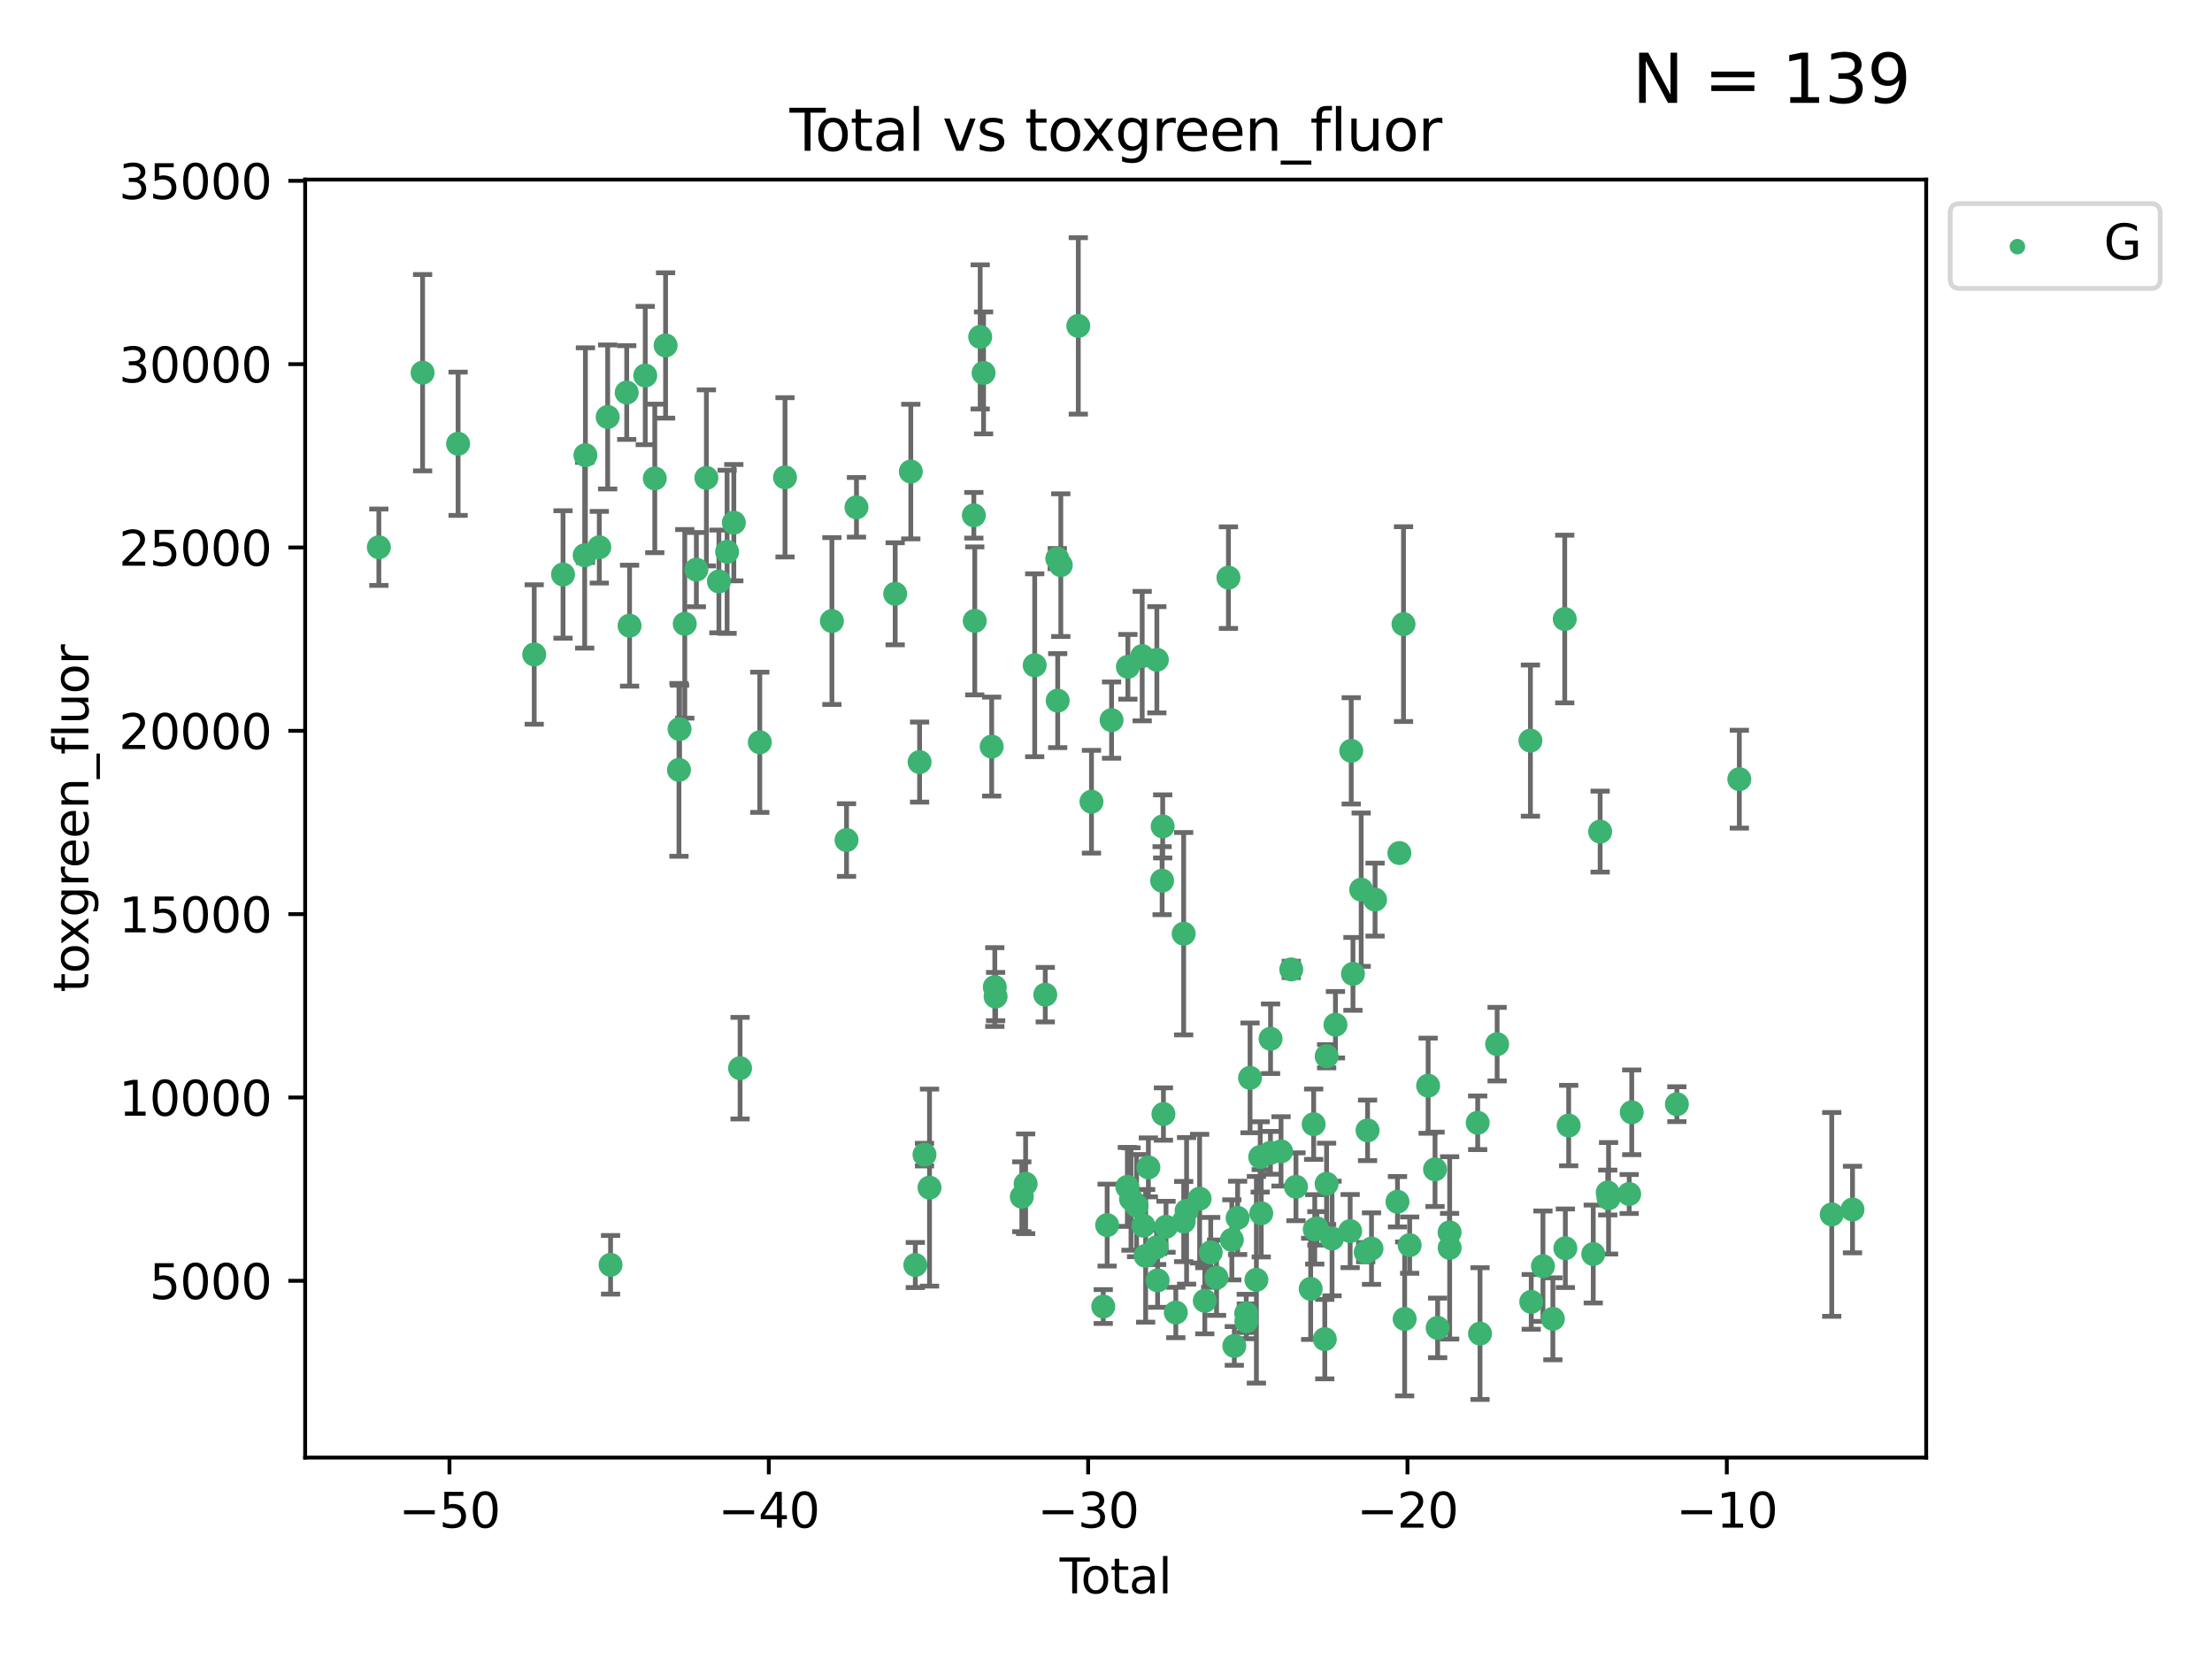 <?xml version="1.0" encoding="utf-8" standalone="no"?>
<!DOCTYPE svg PUBLIC "-//W3C//DTD SVG 1.1//EN"
  "http://www.w3.org/Graphics/SVG/1.1/DTD/svg11.dtd">
<svg xmlns:xlink="http://www.w3.org/1999/xlink" width="460.8pt" height="345.6pt" viewBox="0 0 460.8 345.6" xmlns="http://www.w3.org/2000/svg" version="1.1">
 <defs>
  <style type="text/css">*{stroke-linejoin: round; stroke-linecap: butt}</style>
 </defs>
 <g id="figure_1">
  <g id="patch_1">
   <path d="M 0 345.6 
L 460.8 345.6 
L 460.8 0 
L 0 0 
z
" style="fill: #ffffff"/>
  </g>
  <g id="axes_1">
   <g id="patch_2">
    <path d="M 63.571 303.64 
L 401.26 303.64 
L 401.26 37.411 
L 63.571 37.411 
z
" style="fill: #ffffff"/>
   </g>
   <g id="PathCollection_1">
    <defs>
     <path id="mc0b8bc71dd" d="M 0 1.118 
C 0.297 1.118 0.581 1 0.791 0.791 
C 1 0.581 1.118 0.297 1.118 0 
C 1.118 -0.297 1 -0.581 0.791 -0.791 
C 0.581 -1 0.297 -1.118 0 -1.118 
C -0.297 -1.118 -0.581 -1 -0.791 -0.791 
C -1 -0.581 -1.118 -0.297 -1.118 0 
C -1.118 0.297 -1 0.581 -0.791 0.791 
C -0.581 1 -0.297 1.118 0 1.118 
z
" style="stroke: #3cb371"/>
    </defs>
    <g clip-path="url(#paf82d5ac29)">
     <use xlink:href="#mc0b8bc71dd" x="78.921" y="113.998" style="fill: #3cb371; stroke: #3cb371"/>
     <use xlink:href="#mc0b8bc71dd" x="88.034" y="77.637" style="fill: #3cb371; stroke: #3cb371"/>
     <use xlink:href="#mc0b8bc71dd" x="95.431" y="92.444" style="fill: #3cb371; stroke: #3cb371"/>
     <use xlink:href="#mc0b8bc71dd" x="111.287" y="136.339" style="fill: #3cb371; stroke: #3cb371"/>
     <use xlink:href="#mc0b8bc71dd" x="117.288" y="119.671" style="fill: #3cb371; stroke: #3cb371"/>
     <use xlink:href="#mc0b8bc71dd" x="121.8" y="115.667" style="fill: #3cb371; stroke: #3cb371"/>
     <use xlink:href="#mc0b8bc71dd" x="121.953" y="94.816" style="fill: #3cb371; stroke: #3cb371"/>
     <use xlink:href="#mc0b8bc71dd" x="124.844" y="113.998" style="fill: #3cb371; stroke: #3cb371"/>
     <use xlink:href="#mc0b8bc71dd" x="126.591" y="86.863" style="fill: #3cb371; stroke: #3cb371"/>
     <use xlink:href="#mc0b8bc71dd" x="127.192" y="263.483" style="fill: #3cb371; stroke: #3cb371"/>
     <use xlink:href="#mc0b8bc71dd" x="130.556" y="81.775" style="fill: #3cb371; stroke: #3cb371"/>
     <use xlink:href="#mc0b8bc71dd" x="131.152" y="130.339" style="fill: #3cb371; stroke: #3cb371"/>
     <use xlink:href="#mc0b8bc71dd" x="134.417" y="78.229" style="fill: #3cb371; stroke: #3cb371"/>
     <use xlink:href="#mc0b8bc71dd" x="136.403" y="99.665" style="fill: #3cb371; stroke: #3cb371"/>
     <use xlink:href="#mc0b8bc71dd" x="138.654" y="71.965" style="fill: #3cb371; stroke: #3cb371"/>
     <use xlink:href="#mc0b8bc71dd" x="141.442" y="160.379" style="fill: #3cb371; stroke: #3cb371"/>
     <use xlink:href="#mc0b8bc71dd" x="141.564" y="151.871" style="fill: #3cb371; stroke: #3cb371"/>
     <use xlink:href="#mc0b8bc71dd" x="142.649" y="129.955" style="fill: #3cb371; stroke: #3cb371"/>
     <use xlink:href="#mc0b8bc71dd" x="145.066" y="118.666" style="fill: #3cb371; stroke: #3cb371"/>
     <use xlink:href="#mc0b8bc71dd" x="147.155" y="99.554" style="fill: #3cb371; stroke: #3cb371"/>
     <use xlink:href="#mc0b8bc71dd" x="149.762" y="121.127" style="fill: #3cb371; stroke: #3cb371"/>
     <use xlink:href="#mc0b8bc71dd" x="151.469" y="114.948" style="fill: #3cb371; stroke: #3cb371"/>
     <use xlink:href="#mc0b8bc71dd" x="152.868" y="108.881" style="fill: #3cb371; stroke: #3cb371"/>
     <use xlink:href="#mc0b8bc71dd" x="154.169" y="222.521" style="fill: #3cb371; stroke: #3cb371"/>
     <use xlink:href="#mc0b8bc71dd" x="158.279" y="154.633" style="fill: #3cb371; stroke: #3cb371"/>
     <use xlink:href="#mc0b8bc71dd" x="163.533" y="99.435" style="fill: #3cb371; stroke: #3cb371"/>
     <use xlink:href="#mc0b8bc71dd" x="173.299" y="129.37" style="fill: #3cb371; stroke: #3cb371"/>
     <use xlink:href="#mc0b8bc71dd" x="176.348" y="174.997" style="fill: #3cb371; stroke: #3cb371"/>
     <use xlink:href="#mc0b8bc71dd" x="178.418" y="105.678" style="fill: #3cb371; stroke: #3cb371"/>
     <use xlink:href="#mc0b8bc71dd" x="186.483" y="123.698" style="fill: #3cb371; stroke: #3cb371"/>
     <use xlink:href="#mc0b8bc71dd" x="189.737" y="98.236" style="fill: #3cb371; stroke: #3cb371"/>
     <use xlink:href="#mc0b8bc71dd" x="190.676" y="263.526" style="fill: #3cb371; stroke: #3cb371"/>
     <use xlink:href="#mc0b8bc71dd" x="191.568" y="158.755" style="fill: #3cb371; stroke: #3cb371"/>
     <use xlink:href="#mc0b8bc71dd" x="192.59" y="240.532" style="fill: #3cb371; stroke: #3cb371"/>
     <use xlink:href="#mc0b8bc71dd" x="193.635" y="247.401" style="fill: #3cb371; stroke: #3cb371"/>
     <use xlink:href="#mc0b8bc71dd" x="202.868" y="107.345" style="fill: #3cb371; stroke: #3cb371"/>
     <use xlink:href="#mc0b8bc71dd" x="203.06" y="129.34" style="fill: #3cb371; stroke: #3cb371"/>
     <use xlink:href="#mc0b8bc71dd" x="204.192" y="70.182" style="fill: #3cb371; stroke: #3cb371"/>
     <use xlink:href="#mc0b8bc71dd" x="204.894" y="77.684" style="fill: #3cb371; stroke: #3cb371"/>
     <use xlink:href="#mc0b8bc71dd" x="206.587" y="155.528" style="fill: #3cb371; stroke: #3cb371"/>
     <use xlink:href="#mc0b8bc71dd" x="207.235" y="205.625" style="fill: #3cb371; stroke: #3cb371"/>
     <use xlink:href="#mc0b8bc71dd" x="207.402" y="207.601" style="fill: #3cb371; stroke: #3cb371"/>
     <use xlink:href="#mc0b8bc71dd" x="212.862" y="249.304" style="fill: #3cb371; stroke: #3cb371"/>
     <use xlink:href="#mc0b8bc71dd" x="213.656" y="246.6" style="fill: #3cb371; stroke: #3cb371"/>
     <use xlink:href="#mc0b8bc71dd" x="215.547" y="138.587" style="fill: #3cb371; stroke: #3cb371"/>
     <use xlink:href="#mc0b8bc71dd" x="217.748" y="207.21" style="fill: #3cb371; stroke: #3cb371"/>
     <use xlink:href="#mc0b8bc71dd" x="220.251" y="116.36" style="fill: #3cb371; stroke: #3cb371"/>
     <use xlink:href="#mc0b8bc71dd" x="220.34" y="145.956" style="fill: #3cb371; stroke: #3cb371"/>
     <use xlink:href="#mc0b8bc71dd" x="220.984" y="117.731" style="fill: #3cb371; stroke: #3cb371"/>
     <use xlink:href="#mc0b8bc71dd" x="224.627" y="67.891" style="fill: #3cb371; stroke: #3cb371"/>
     <use xlink:href="#mc0b8bc71dd" x="227.375" y="167.014" style="fill: #3cb371; stroke: #3cb371"/>
     <use xlink:href="#mc0b8bc71dd" x="229.827" y="272.174" style="fill: #3cb371; stroke: #3cb371"/>
     <use xlink:href="#mc0b8bc71dd" x="230.639" y="255.209" style="fill: #3cb371; stroke: #3cb371"/>
     <use xlink:href="#mc0b8bc71dd" x="231.56" y="150.014" style="fill: #3cb371; stroke: #3cb371"/>
     <use xlink:href="#mc0b8bc71dd" x="234.853" y="247.251" style="fill: #3cb371; stroke: #3cb371"/>
     <use xlink:href="#mc0b8bc71dd" x="234.961" y="138.91" style="fill: #3cb371; stroke: #3cb371"/>
     <use xlink:href="#mc0b8bc71dd" x="235.608" y="249.775" style="fill: #3cb371; stroke: #3cb371"/>
     <use xlink:href="#mc0b8bc71dd" x="236.771" y="251.153" style="fill: #3cb371; stroke: #3cb371"/>
     <use xlink:href="#mc0b8bc71dd" x="237.939" y="136.68" style="fill: #3cb371; stroke: #3cb371"/>
     <use xlink:href="#mc0b8bc71dd" x="238.211" y="255.333" style="fill: #3cb371; stroke: #3cb371"/>
     <use xlink:href="#mc0b8bc71dd" x="238.66" y="261.613" style="fill: #3cb371; stroke: #3cb371"/>
     <use xlink:href="#mc0b8bc71dd" x="239.227" y="243.187" style="fill: #3cb371; stroke: #3cb371"/>
     <use xlink:href="#mc0b8bc71dd" x="240.951" y="259.844" style="fill: #3cb371; stroke: #3cb371"/>
     <use xlink:href="#mc0b8bc71dd" x="240.994" y="137.439" style="fill: #3cb371; stroke: #3cb371"/>
     <use xlink:href="#mc0b8bc71dd" x="241.154" y="266.727" style="fill: #3cb371; stroke: #3cb371"/>
     <use xlink:href="#mc0b8bc71dd" x="242.089" y="183.461" style="fill: #3cb371; stroke: #3cb371"/>
     <use xlink:href="#mc0b8bc71dd" x="242.209" y="172.152" style="fill: #3cb371; stroke: #3cb371"/>
     <use xlink:href="#mc0b8bc71dd" x="242.364" y="232.072" style="fill: #3cb371; stroke: #3cb371"/>
     <use xlink:href="#mc0b8bc71dd" x="242.905" y="255.558" style="fill: #3cb371; stroke: #3cb371"/>
     <use xlink:href="#mc0b8bc71dd" x="244.944" y="273.418" style="fill: #3cb371; stroke: #3cb371"/>
     <use xlink:href="#mc0b8bc71dd" x="246.579" y="194.509" style="fill: #3cb371; stroke: #3cb371"/>
     <use xlink:href="#mc0b8bc71dd" x="246.589" y="254.47" style="fill: #3cb371; stroke: #3cb371"/>
     <use xlink:href="#mc0b8bc71dd" x="247.187" y="252.238" style="fill: #3cb371; stroke: #3cb371"/>
     <use xlink:href="#mc0b8bc71dd" x="249.904" y="249.704" style="fill: #3cb371; stroke: #3cb371"/>
     <use xlink:href="#mc0b8bc71dd" x="250.982" y="270.974" style="fill: #3cb371; stroke: #3cb371"/>
     <use xlink:href="#mc0b8bc71dd" x="252.217" y="260.89" style="fill: #3cb371; stroke: #3cb371"/>
     <use xlink:href="#mc0b8bc71dd" x="253.43" y="266.161" style="fill: #3cb371; stroke: #3cb371"/>
     <use xlink:href="#mc0b8bc71dd" x="255.907" y="120.332" style="fill: #3cb371; stroke: #3cb371"/>
     <use xlink:href="#mc0b8bc71dd" x="256.614" y="258.283" style="fill: #3cb371; stroke: #3cb371"/>
     <use xlink:href="#mc0b8bc71dd" x="257.133" y="280.382" style="fill: #3cb371; stroke: #3cb371"/>
     <use xlink:href="#mc0b8bc71dd" x="257.82" y="253.703" style="fill: #3cb371; stroke: #3cb371"/>
     <use xlink:href="#mc0b8bc71dd" x="259.608" y="273.599" style="fill: #3cb371; stroke: #3cb371"/>
     <use xlink:href="#mc0b8bc71dd" x="259.636" y="275.258" style="fill: #3cb371; stroke: #3cb371"/>
     <use xlink:href="#mc0b8bc71dd" x="260.408" y="224.539" style="fill: #3cb371; stroke: #3cb371"/>
     <use xlink:href="#mc0b8bc71dd" x="261.731" y="266.601" style="fill: #3cb371; stroke: #3cb371"/>
     <use xlink:href="#mc0b8bc71dd" x="262.525" y="241.013" style="fill: #3cb371; stroke: #3cb371"/>
     <use xlink:href="#mc0b8bc71dd" x="262.741" y="252.748" style="fill: #3cb371; stroke: #3cb371"/>
     <use xlink:href="#mc0b8bc71dd" x="264.655" y="240.154" style="fill: #3cb371; stroke: #3cb371"/>
     <use xlink:href="#mc0b8bc71dd" x="264.68" y="216.393" style="fill: #3cb371; stroke: #3cb371"/>
     <use xlink:href="#mc0b8bc71dd" x="266.864" y="239.853" style="fill: #3cb371; stroke: #3cb371"/>
     <use xlink:href="#mc0b8bc71dd" x="268.995" y="201.948" style="fill: #3cb371; stroke: #3cb371"/>
     <use xlink:href="#mc0b8bc71dd" x="269.974" y="247.227" style="fill: #3cb371; stroke: #3cb371"/>
     <use xlink:href="#mc0b8bc71dd" x="273.038" y="268.491" style="fill: #3cb371; stroke: #3cb371"/>
     <use xlink:href="#mc0b8bc71dd" x="273.661" y="234.193" style="fill: #3cb371; stroke: #3cb371"/>
     <use xlink:href="#mc0b8bc71dd" x="273.885" y="256.1" style="fill: #3cb371; stroke: #3cb371"/>
     <use xlink:href="#mc0b8bc71dd" x="274.332" y="255.89" style="fill: #3cb371; stroke: #3cb371"/>
     <use xlink:href="#mc0b8bc71dd" x="275.977" y="278.966" style="fill: #3cb371; stroke: #3cb371"/>
     <use xlink:href="#mc0b8bc71dd" x="276.351" y="246.61" style="fill: #3cb371; stroke: #3cb371"/>
     <use xlink:href="#mc0b8bc71dd" x="276.367" y="220.032" style="fill: #3cb371; stroke: #3cb371"/>
     <use xlink:href="#mc0b8bc71dd" x="277.488" y="258.004" style="fill: #3cb371; stroke: #3cb371"/>
     <use xlink:href="#mc0b8bc71dd" x="278.2" y="213.468" style="fill: #3cb371; stroke: #3cb371"/>
     <use xlink:href="#mc0b8bc71dd" x="281.262" y="256.456" style="fill: #3cb371; stroke: #3cb371"/>
     <use xlink:href="#mc0b8bc71dd" x="281.485" y="156.412" style="fill: #3cb371; stroke: #3cb371"/>
     <use xlink:href="#mc0b8bc71dd" x="281.846" y="202.873" style="fill: #3cb371; stroke: #3cb371"/>
     <use xlink:href="#mc0b8bc71dd" x="283.559" y="185.337" style="fill: #3cb371; stroke: #3cb371"/>
     <use xlink:href="#mc0b8bc71dd" x="284.501" y="260.843" style="fill: #3cb371; stroke: #3cb371"/>
     <use xlink:href="#mc0b8bc71dd" x="284.888" y="235.474" style="fill: #3cb371; stroke: #3cb371"/>
     <use xlink:href="#mc0b8bc71dd" x="285.709" y="260.105" style="fill: #3cb371; stroke: #3cb371"/>
     <use xlink:href="#mc0b8bc71dd" x="286.452" y="187.406" style="fill: #3cb371; stroke: #3cb371"/>
     <use xlink:href="#mc0b8bc71dd" x="291.12" y="250.346" style="fill: #3cb371; stroke: #3cb371"/>
     <use xlink:href="#mc0b8bc71dd" x="291.517" y="177.705" style="fill: #3cb371; stroke: #3cb371"/>
     <use xlink:href="#mc0b8bc71dd" x="292.376" y="130.013" style="fill: #3cb371; stroke: #3cb371"/>
     <use xlink:href="#mc0b8bc71dd" x="292.616" y="274.758" style="fill: #3cb371; stroke: #3cb371"/>
     <use xlink:href="#mc0b8bc71dd" x="293.657" y="259.385" style="fill: #3cb371; stroke: #3cb371"/>
     <use xlink:href="#mc0b8bc71dd" x="297.507" y="226.173" style="fill: #3cb371; stroke: #3cb371"/>
     <use xlink:href="#mc0b8bc71dd" x="298.946" y="243.594" style="fill: #3cb371; stroke: #3cb371"/>
     <use xlink:href="#mc0b8bc71dd" x="299.487" y="276.626" style="fill: #3cb371; stroke: #3cb371"/>
     <use xlink:href="#mc0b8bc71dd" x="301.976" y="256.726" style="fill: #3cb371; stroke: #3cb371"/>
     <use xlink:href="#mc0b8bc71dd" x="301.99" y="259.958" style="fill: #3cb371; stroke: #3cb371"/>
     <use xlink:href="#mc0b8bc71dd" x="307.829" y="233.895" style="fill: #3cb371; stroke: #3cb371"/>
     <use xlink:href="#mc0b8bc71dd" x="308.317" y="277.814" style="fill: #3cb371; stroke: #3cb371"/>
     <use xlink:href="#mc0b8bc71dd" x="311.88" y="217.516" style="fill: #3cb371; stroke: #3cb371"/>
     <use xlink:href="#mc0b8bc71dd" x="318.814" y="154.282" style="fill: #3cb371; stroke: #3cb371"/>
     <use xlink:href="#mc0b8bc71dd" x="318.983" y="271.201" style="fill: #3cb371; stroke: #3cb371"/>
     <use xlink:href="#mc0b8bc71dd" x="321.424" y="263.769" style="fill: #3cb371; stroke: #3cb371"/>
     <use xlink:href="#mc0b8bc71dd" x="323.49" y="274.731" style="fill: #3cb371; stroke: #3cb371"/>
     <use xlink:href="#mc0b8bc71dd" x="325.963" y="128.954" style="fill: #3cb371; stroke: #3cb371"/>
     <use xlink:href="#mc0b8bc71dd" x="326.092" y="260.034" style="fill: #3cb371; stroke: #3cb371"/>
     <use xlink:href="#mc0b8bc71dd" x="326.783" y="234.471" style="fill: #3cb371; stroke: #3cb371"/>
     <use xlink:href="#mc0b8bc71dd" x="331.904" y="261.236" style="fill: #3cb371; stroke: #3cb371"/>
     <use xlink:href="#mc0b8bc71dd" x="333.34" y="173.241" style="fill: #3cb371; stroke: #3cb371"/>
     <use xlink:href="#mc0b8bc71dd" x="334.921" y="248.427" style="fill: #3cb371; stroke: #3cb371"/>
     <use xlink:href="#mc0b8bc71dd" x="335.094" y="249.625" style="fill: #3cb371; stroke: #3cb371"/>
     <use xlink:href="#mc0b8bc71dd" x="339.39" y="248.733" style="fill: #3cb371; stroke: #3cb371"/>
     <use xlink:href="#mc0b8bc71dd" x="339.921" y="231.71" style="fill: #3cb371; stroke: #3cb371"/>
     <use xlink:href="#mc0b8bc71dd" x="349.323" y="230.024" style="fill: #3cb371; stroke: #3cb371"/>
     <use xlink:href="#mc0b8bc71dd" x="362.334" y="162.319" style="fill: #3cb371; stroke: #3cb371"/>
     <use xlink:href="#mc0b8bc71dd" x="381.585" y="252.985" style="fill: #3cb371; stroke: #3cb371"/>
     <use xlink:href="#mc0b8bc71dd" x="385.911" y="251.967" style="fill: #3cb371; stroke: #3cb371"/>
    </g>
   </g>
   <g id="matplotlib.axis_1">
    <g id="xtick_1">
     <g id="line2d_1">
      <defs>
       <path id="ma17a1b32a0" d="M 0 0 
L 0 3.5 
" style="stroke: #000000; stroke-width: 0.8"/>
      </defs>
      <g>
       <use xlink:href="#ma17a1b32a0" x="93.632" y="303.64" style="stroke: #000000; stroke-width: 0.8"/>
      </g>
     </g>
     <g id="text_1">
      <!-- −50 -->
      <g transform="translate(83.08 318.238)scale(0.1 -0.1)">
       <defs>
        <path id="DejaVuSans-2212" d="M 678 2272 
L 4684 2272 
L 4684 1741 
L 678 1741 
L 678 2272 
z
" transform="scale(0.016)"/>
        <path id="DejaVuSans-35" d="M 691 4666 
L 3169 4666 
L 3169 4134 
L 1269 4134 
L 1269 2991 
Q 1406 3038 1543 3061 
Q 1681 3084 1819 3084 
Q 2600 3084 3056 2656 
Q 3513 2228 3513 1497 
Q 3513 744 3044 326 
Q 2575 -91 1722 -91 
Q 1428 -91 1123 -41 
Q 819 9 494 109 
L 494 744 
Q 775 591 1075 516 
Q 1375 441 1709 441 
Q 2250 441 2565 725 
Q 2881 1009 2881 1497 
Q 2881 1984 2565 2268 
Q 2250 2553 1709 2553 
Q 1456 2553 1204 2497 
Q 953 2441 691 2322 
L 691 4666 
z
" transform="scale(0.016)"/>
        <path id="DejaVuSans-30" d="M 2034 4250 
Q 1547 4250 1301 3770 
Q 1056 3291 1056 2328 
Q 1056 1369 1301 889 
Q 1547 409 2034 409 
Q 2525 409 2770 889 
Q 3016 1369 3016 2328 
Q 3016 3291 2770 3770 
Q 2525 4250 2034 4250 
z
M 2034 4750 
Q 2819 4750 3233 4129 
Q 3647 3509 3647 2328 
Q 3647 1150 3233 529 
Q 2819 -91 2034 -91 
Q 1250 -91 836 529 
Q 422 1150 422 2328 
Q 422 3509 836 4129 
Q 1250 4750 2034 4750 
z
" transform="scale(0.016)"/>
       </defs>
       <use xlink:href="#DejaVuSans-2212"/>
       <use xlink:href="#DejaVuSans-35" x="83.789"/>
       <use xlink:href="#DejaVuSans-30" x="147.412"/>
      </g>
     </g>
    </g>
    <g id="xtick_2">
     <g id="line2d_2">
      <g>
       <use xlink:href="#ma17a1b32a0" x="160.156" y="303.64" style="stroke: #000000; stroke-width: 0.8"/>
      </g>
     </g>
     <g id="text_2">
      <!-- −40 -->
      <g transform="translate(149.604 318.238)scale(0.1 -0.1)">
       <defs>
        <path id="DejaVuSans-34" d="M 2419 4116 
L 825 1625 
L 2419 1625 
L 2419 4116 
z
M 2253 4666 
L 3047 4666 
L 3047 1625 
L 3713 1625 
L 3713 1100 
L 3047 1100 
L 3047 0 
L 2419 0 
L 2419 1100 
L 313 1100 
L 313 1709 
L 2253 4666 
z
" transform="scale(0.016)"/>
       </defs>
       <use xlink:href="#DejaVuSans-2212"/>
       <use xlink:href="#DejaVuSans-34" x="83.789"/>
       <use xlink:href="#DejaVuSans-30" x="147.412"/>
      </g>
     </g>
    </g>
    <g id="xtick_3">
     <g id="line2d_3">
      <g>
       <use xlink:href="#ma17a1b32a0" x="226.68" y="303.64" style="stroke: #000000; stroke-width: 0.8"/>
      </g>
     </g>
     <g id="text_3">
      <!-- −30 -->
      <g transform="translate(216.127 318.238)scale(0.1 -0.1)">
       <defs>
        <path id="DejaVuSans-33" d="M 2597 2516 
Q 3050 2419 3304 2112 
Q 3559 1806 3559 1356 
Q 3559 666 3084 287 
Q 2609 -91 1734 -91 
Q 1441 -91 1130 -33 
Q 819 25 488 141 
L 488 750 
Q 750 597 1062 519 
Q 1375 441 1716 441 
Q 2309 441 2620 675 
Q 2931 909 2931 1356 
Q 2931 1769 2642 2001 
Q 2353 2234 1838 2234 
L 1294 2234 
L 1294 2753 
L 1863 2753 
Q 2328 2753 2575 2939 
Q 2822 3125 2822 3475 
Q 2822 3834 2567 4026 
Q 2313 4219 1838 4219 
Q 1578 4219 1281 4162 
Q 984 4106 628 3988 
L 628 4550 
Q 988 4650 1302 4700 
Q 1616 4750 1894 4750 
Q 2613 4750 3031 4423 
Q 3450 4097 3450 3541 
Q 3450 3153 3228 2886 
Q 3006 2619 2597 2516 
z
" transform="scale(0.016)"/>
       </defs>
       <use xlink:href="#DejaVuSans-2212"/>
       <use xlink:href="#DejaVuSans-33" x="83.789"/>
       <use xlink:href="#DejaVuSans-30" x="147.412"/>
      </g>
     </g>
    </g>
    <g id="xtick_4">
     <g id="line2d_4">
      <g>
       <use xlink:href="#ma17a1b32a0" x="293.203" y="303.64" style="stroke: #000000; stroke-width: 0.8"/>
      </g>
     </g>
     <g id="text_4">
      <!-- −20 -->
      <g transform="translate(282.651 318.238)scale(0.1 -0.1)">
       <defs>
        <path id="DejaVuSans-32" d="M 1228 531 
L 3431 531 
L 3431 0 
L 469 0 
L 469 531 
Q 828 903 1448 1529 
Q 2069 2156 2228 2338 
Q 2531 2678 2651 2914 
Q 2772 3150 2772 3378 
Q 2772 3750 2511 3984 
Q 2250 4219 1831 4219 
Q 1534 4219 1204 4116 
Q 875 4013 500 3803 
L 500 4441 
Q 881 4594 1212 4672 
Q 1544 4750 1819 4750 
Q 2544 4750 2975 4387 
Q 3406 4025 3406 3419 
Q 3406 3131 3298 2873 
Q 3191 2616 2906 2266 
Q 2828 2175 2409 1742 
Q 1991 1309 1228 531 
z
" transform="scale(0.016)"/>
       </defs>
       <use xlink:href="#DejaVuSans-2212"/>
       <use xlink:href="#DejaVuSans-32" x="83.789"/>
       <use xlink:href="#DejaVuSans-30" x="147.412"/>
      </g>
     </g>
    </g>
    <g id="xtick_5">
     <g id="line2d_5">
      <g>
       <use xlink:href="#ma17a1b32a0" x="359.727" y="303.64" style="stroke: #000000; stroke-width: 0.8"/>
      </g>
     </g>
     <g id="text_5">
      <!-- −10 -->
      <g transform="translate(349.174 318.238)scale(0.1 -0.1)">
       <defs>
        <path id="DejaVuSans-31" d="M 794 531 
L 1825 531 
L 1825 4091 
L 703 3866 
L 703 4441 
L 1819 4666 
L 2450 4666 
L 2450 531 
L 3481 531 
L 3481 0 
L 794 0 
L 794 531 
z
" transform="scale(0.016)"/>
       </defs>
       <use xlink:href="#DejaVuSans-2212"/>
       <use xlink:href="#DejaVuSans-31" x="83.789"/>
       <use xlink:href="#DejaVuSans-30" x="147.412"/>
      </g>
     </g>
    </g>
    <g id="text_6">
     <!-- Total -->
     <g transform="translate(220.739 331.917)scale(0.1 -0.1)">
      <defs>
       <path id="DejaVuSans-54" d="M -19 4666 
L 3928 4666 
L 3928 4134 
L 2272 4134 
L 2272 0 
L 1638 0 
L 1638 4134 
L -19 4134 
L -19 4666 
z
" transform="scale(0.016)"/>
       <path id="DejaVuSans-6f" d="M 1959 3097 
Q 1497 3097 1228 2736 
Q 959 2375 959 1747 
Q 959 1119 1226 758 
Q 1494 397 1959 397 
Q 2419 397 2687 759 
Q 2956 1122 2956 1747 
Q 2956 2369 2687 2733 
Q 2419 3097 1959 3097 
z
M 1959 3584 
Q 2709 3584 3137 3096 
Q 3566 2609 3566 1747 
Q 3566 888 3137 398 
Q 2709 -91 1959 -91 
Q 1206 -91 779 398 
Q 353 888 353 1747 
Q 353 2609 779 3096 
Q 1206 3584 1959 3584 
z
" transform="scale(0.016)"/>
       <path id="DejaVuSans-74" d="M 1172 4494 
L 1172 3500 
L 2356 3500 
L 2356 3053 
L 1172 3053 
L 1172 1153 
Q 1172 725 1289 603 
Q 1406 481 1766 481 
L 2356 481 
L 2356 0 
L 1766 0 
Q 1100 0 847 248 
Q 594 497 594 1153 
L 594 3053 
L 172 3053 
L 172 3500 
L 594 3500 
L 594 4494 
L 1172 4494 
z
" transform="scale(0.016)"/>
       <path id="DejaVuSans-61" d="M 2194 1759 
Q 1497 1759 1228 1600 
Q 959 1441 959 1056 
Q 959 750 1161 570 
Q 1363 391 1709 391 
Q 2188 391 2477 730 
Q 2766 1069 2766 1631 
L 2766 1759 
L 2194 1759 
z
M 3341 1997 
L 3341 0 
L 2766 0 
L 2766 531 
Q 2569 213 2275 61 
Q 1981 -91 1556 -91 
Q 1019 -91 701 211 
Q 384 513 384 1019 
Q 384 1609 779 1909 
Q 1175 2209 1959 2209 
L 2766 2209 
L 2766 2266 
Q 2766 2663 2505 2880 
Q 2244 3097 1772 3097 
Q 1472 3097 1187 3025 
Q 903 2953 641 2809 
L 641 3341 
Q 956 3463 1253 3523 
Q 1550 3584 1831 3584 
Q 2591 3584 2966 3190 
Q 3341 2797 3341 1997 
z
" transform="scale(0.016)"/>
       <path id="DejaVuSans-6c" d="M 603 4863 
L 1178 4863 
L 1178 0 
L 603 0 
L 603 4863 
z
" transform="scale(0.016)"/>
      </defs>
      <use xlink:href="#DejaVuSans-54"/>
      <use xlink:href="#DejaVuSans-6f" x="44.084"/>
      <use xlink:href="#DejaVuSans-74" x="105.266"/>
      <use xlink:href="#DejaVuSans-61" x="144.475"/>
      <use xlink:href="#DejaVuSans-6c" x="205.754"/>
     </g>
    </g>
   </g>
   <g id="matplotlib.axis_2">
    <g id="ytick_1">
     <g id="line2d_6">
      <defs>
       <path id="m414c90cd82" d="M 0 0 
L -3.5 0 
" style="stroke: #000000; stroke-width: 0.8"/>
      </defs>
      <g>
       <use xlink:href="#m414c90cd82" x="63.571" y="266.812" style="stroke: #000000; stroke-width: 0.8"/>
      </g>
     </g>
     <g id="text_7">
      <!-- 5000 -->
      <g transform="translate(31.121 270.612)scale(0.1 -0.1)">
       <use xlink:href="#DejaVuSans-35"/>
       <use xlink:href="#DejaVuSans-30" x="63.623"/>
       <use xlink:href="#DejaVuSans-30" x="127.246"/>
       <use xlink:href="#DejaVuSans-30" x="190.869"/>
      </g>
     </g>
    </g>
    <g id="ytick_2">
     <g id="line2d_7">
      <g>
       <use xlink:href="#m414c90cd82" x="63.571" y="228.621" style="stroke: #000000; stroke-width: 0.8"/>
      </g>
     </g>
     <g id="text_8">
      <!-- 10000 -->
      <g transform="translate(24.759 232.42)scale(0.1 -0.1)">
       <use xlink:href="#DejaVuSans-31"/>
       <use xlink:href="#DejaVuSans-30" x="63.623"/>
       <use xlink:href="#DejaVuSans-30" x="127.246"/>
       <use xlink:href="#DejaVuSans-30" x="190.869"/>
       <use xlink:href="#DejaVuSans-30" x="254.492"/>
      </g>
     </g>
    </g>
    <g id="ytick_3">
     <g id="line2d_8">
      <g>
       <use xlink:href="#m414c90cd82" x="63.571" y="190.43" style="stroke: #000000; stroke-width: 0.8"/>
      </g>
     </g>
     <g id="text_9">
      <!-- 15000 -->
      <g transform="translate(24.759 194.229)scale(0.1 -0.1)">
       <use xlink:href="#DejaVuSans-31"/>
       <use xlink:href="#DejaVuSans-35" x="63.623"/>
       <use xlink:href="#DejaVuSans-30" x="127.246"/>
       <use xlink:href="#DejaVuSans-30" x="190.869"/>
       <use xlink:href="#DejaVuSans-30" x="254.492"/>
      </g>
     </g>
    </g>
    <g id="ytick_4">
     <g id="line2d_9">
      <g>
       <use xlink:href="#m414c90cd82" x="63.571" y="152.239" style="stroke: #000000; stroke-width: 0.8"/>
      </g>
     </g>
     <g id="text_10">
      <!-- 20000 -->
      <g transform="translate(24.759 156.038)scale(0.1 -0.1)">
       <use xlink:href="#DejaVuSans-32"/>
       <use xlink:href="#DejaVuSans-30" x="63.623"/>
       <use xlink:href="#DejaVuSans-30" x="127.246"/>
       <use xlink:href="#DejaVuSans-30" x="190.869"/>
       <use xlink:href="#DejaVuSans-30" x="254.492"/>
      </g>
     </g>
    </g>
    <g id="ytick_5">
     <g id="line2d_10">
      <g>
       <use xlink:href="#m414c90cd82" x="63.571" y="114.048" style="stroke: #000000; stroke-width: 0.8"/>
      </g>
     </g>
     <g id="text_11">
      <!-- 25000 -->
      <g transform="translate(24.759 117.847)scale(0.1 -0.1)">
       <use xlink:href="#DejaVuSans-32"/>
       <use xlink:href="#DejaVuSans-35" x="63.623"/>
       <use xlink:href="#DejaVuSans-30" x="127.246"/>
       <use xlink:href="#DejaVuSans-30" x="190.869"/>
       <use xlink:href="#DejaVuSans-30" x="254.492"/>
      </g>
     </g>
    </g>
    <g id="ytick_6">
     <g id="line2d_11">
      <g>
       <use xlink:href="#m414c90cd82" x="63.571" y="75.857" style="stroke: #000000; stroke-width: 0.8"/>
      </g>
     </g>
     <g id="text_12">
      <!-- 30000 -->
      <g transform="translate(24.759 79.656)scale(0.1 -0.1)">
       <use xlink:href="#DejaVuSans-33"/>
       <use xlink:href="#DejaVuSans-30" x="63.623"/>
       <use xlink:href="#DejaVuSans-30" x="127.246"/>
       <use xlink:href="#DejaVuSans-30" x="190.869"/>
       <use xlink:href="#DejaVuSans-30" x="254.492"/>
      </g>
     </g>
    </g>
    <g id="ytick_7">
     <g id="line2d_12">
      <g>
       <use xlink:href="#m414c90cd82" x="63.571" y="37.665" style="stroke: #000000; stroke-width: 0.8"/>
      </g>
     </g>
     <g id="text_13">
      <!-- 35000 -->
      <g transform="translate(24.759 41.465)scale(0.1 -0.1)">
       <use xlink:href="#DejaVuSans-33"/>
       <use xlink:href="#DejaVuSans-35" x="63.623"/>
       <use xlink:href="#DejaVuSans-30" x="127.246"/>
       <use xlink:href="#DejaVuSans-30" x="190.869"/>
       <use xlink:href="#DejaVuSans-30" x="254.492"/>
      </g>
     </g>
    </g>
    <g id="text_14">
     <!-- toxgreen_fluor -->
     <g transform="translate(18.401 206.72)rotate(-90)scale(0.1 -0.1)">
      <defs>
       <path id="DejaVuSans-78" d="M 3513 3500 
L 2247 1797 
L 3578 0 
L 2900 0 
L 1881 1375 
L 863 0 
L 184 0 
L 1544 1831 
L 300 3500 
L 978 3500 
L 1906 2253 
L 2834 3500 
L 3513 3500 
z
" transform="scale(0.016)"/>
       <path id="DejaVuSans-67" d="M 2906 1791 
Q 2906 2416 2648 2759 
Q 2391 3103 1925 3103 
Q 1463 3103 1205 2759 
Q 947 2416 947 1791 
Q 947 1169 1205 825 
Q 1463 481 1925 481 
Q 2391 481 2648 825 
Q 2906 1169 2906 1791 
z
M 3481 434 
Q 3481 -459 3084 -895 
Q 2688 -1331 1869 -1331 
Q 1566 -1331 1297 -1286 
Q 1028 -1241 775 -1147 
L 775 -588 
Q 1028 -725 1275 -790 
Q 1522 -856 1778 -856 
Q 2344 -856 2625 -561 
Q 2906 -266 2906 331 
L 2906 616 
Q 2728 306 2450 153 
Q 2172 0 1784 0 
Q 1141 0 747 490 
Q 353 981 353 1791 
Q 353 2603 747 3093 
Q 1141 3584 1784 3584 
Q 2172 3584 2450 3431 
Q 2728 3278 2906 2969 
L 2906 3500 
L 3481 3500 
L 3481 434 
z
" transform="scale(0.016)"/>
       <path id="DejaVuSans-72" d="M 2631 2963 
Q 2534 3019 2420 3045 
Q 2306 3072 2169 3072 
Q 1681 3072 1420 2755 
Q 1159 2438 1159 1844 
L 1159 0 
L 581 0 
L 581 3500 
L 1159 3500 
L 1159 2956 
Q 1341 3275 1631 3429 
Q 1922 3584 2338 3584 
Q 2397 3584 2469 3576 
Q 2541 3569 2628 3553 
L 2631 2963 
z
" transform="scale(0.016)"/>
       <path id="DejaVuSans-65" d="M 3597 1894 
L 3597 1613 
L 953 1613 
Q 991 1019 1311 708 
Q 1631 397 2203 397 
Q 2534 397 2845 478 
Q 3156 559 3463 722 
L 3463 178 
Q 3153 47 2828 -22 
Q 2503 -91 2169 -91 
Q 1331 -91 842 396 
Q 353 884 353 1716 
Q 353 2575 817 3079 
Q 1281 3584 2069 3584 
Q 2775 3584 3186 3129 
Q 3597 2675 3597 1894 
z
M 3022 2063 
Q 3016 2534 2758 2815 
Q 2500 3097 2075 3097 
Q 1594 3097 1305 2825 
Q 1016 2553 972 2059 
L 3022 2063 
z
" transform="scale(0.016)"/>
       <path id="DejaVuSans-6e" d="M 3513 2113 
L 3513 0 
L 2938 0 
L 2938 2094 
Q 2938 2591 2744 2837 
Q 2550 3084 2163 3084 
Q 1697 3084 1428 2787 
Q 1159 2491 1159 1978 
L 1159 0 
L 581 0 
L 581 3500 
L 1159 3500 
L 1159 2956 
Q 1366 3272 1645 3428 
Q 1925 3584 2291 3584 
Q 2894 3584 3203 3211 
Q 3513 2838 3513 2113 
z
" transform="scale(0.016)"/>
       <path id="DejaVuSans-5f" d="M 3263 -1063 
L 3263 -1509 
L -63 -1509 
L -63 -1063 
L 3263 -1063 
z
" transform="scale(0.016)"/>
       <path id="DejaVuSans-66" d="M 2375 4863 
L 2375 4384 
L 1825 4384 
Q 1516 4384 1395 4259 
Q 1275 4134 1275 3809 
L 1275 3500 
L 2222 3500 
L 2222 3053 
L 1275 3053 
L 1275 0 
L 697 0 
L 697 3053 
L 147 3053 
L 147 3500 
L 697 3500 
L 697 3744 
Q 697 4328 969 4595 
Q 1241 4863 1831 4863 
L 2375 4863 
z
" transform="scale(0.016)"/>
       <path id="DejaVuSans-75" d="M 544 1381 
L 544 3500 
L 1119 3500 
L 1119 1403 
Q 1119 906 1312 657 
Q 1506 409 1894 409 
Q 2359 409 2629 706 
Q 2900 1003 2900 1516 
L 2900 3500 
L 3475 3500 
L 3475 0 
L 2900 0 
L 2900 538 
Q 2691 219 2414 64 
Q 2138 -91 1772 -91 
Q 1169 -91 856 284 
Q 544 659 544 1381 
z
M 1991 3584 
L 1991 3584 
z
" transform="scale(0.016)"/>
      </defs>
      <use xlink:href="#DejaVuSans-74"/>
      <use xlink:href="#DejaVuSans-6f" x="39.209"/>
      <use xlink:href="#DejaVuSans-78" x="97.266"/>
      <use xlink:href="#DejaVuSans-67" x="156.445"/>
      <use xlink:href="#DejaVuSans-72" x="219.922"/>
      <use xlink:href="#DejaVuSans-65" x="258.785"/>
      <use xlink:href="#DejaVuSans-65" x="320.309"/>
      <use xlink:href="#DejaVuSans-6e" x="381.832"/>
      <use xlink:href="#DejaVuSans-5f" x="445.211"/>
      <use xlink:href="#DejaVuSans-66" x="495.211"/>
      <use xlink:href="#DejaVuSans-6c" x="530.416"/>
      <use xlink:href="#DejaVuSans-75" x="558.199"/>
      <use xlink:href="#DejaVuSans-6f" x="621.578"/>
      <use xlink:href="#DejaVuSans-72" x="682.76"/>
     </g>
    </g>
   </g>
   <g id="LineCollection_1">
    <path d="M 78.921 121.953 
L 78.921 106.043 
" clip-path="url(#paf82d5ac29)" style="fill: none; stroke: #696969"/>
    <path d="M 88.034 98.085 
L 88.034 57.189 
" clip-path="url(#paf82d5ac29)" style="fill: none; stroke: #696969"/>
    <path d="M 95.431 107.367 
L 95.431 77.522 
" clip-path="url(#paf82d5ac29)" style="fill: none; stroke: #696969"/>
    <path d="M 111.287 150.864 
L 111.287 121.813 
" clip-path="url(#paf82d5ac29)" style="fill: none; stroke: #696969"/>
    <path d="M 117.288 132.946 
L 117.288 106.396 
" clip-path="url(#paf82d5ac29)" style="fill: none; stroke: #696969"/>
    <path d="M 121.8 135.01 
L 121.8 96.323 
" clip-path="url(#paf82d5ac29)" style="fill: none; stroke: #696969"/>
    <path d="M 121.953 117.173 
L 121.953 72.459 
" clip-path="url(#paf82d5ac29)" style="fill: none; stroke: #696969"/>
    <path d="M 124.844 121.462 
L 124.844 106.533 
" clip-path="url(#paf82d5ac29)" style="fill: none; stroke: #696969"/>
    <path d="M 126.591 101.864 
L 126.591 71.862 
" clip-path="url(#paf82d5ac29)" style="fill: none; stroke: #696969"/>
    <path d="M 127.192 269.587 
L 127.192 257.378 
" clip-path="url(#paf82d5ac29)" style="fill: none; stroke: #696969"/>
    <path d="M 130.556 91.542 
L 130.556 72.007 
" clip-path="url(#paf82d5ac29)" style="fill: none; stroke: #696969"/>
    <path d="M 131.152 142.933 
L 131.152 117.745 
" clip-path="url(#paf82d5ac29)" style="fill: none; stroke: #696969"/>
    <path d="M 134.417 92.635 
L 134.417 63.824 
" clip-path="url(#paf82d5ac29)" style="fill: none; stroke: #696969"/>
    <path d="M 136.403 115.134 
L 136.403 84.196 
" clip-path="url(#paf82d5ac29)" style="fill: none; stroke: #696969"/>
    <path d="M 138.654 87.102 
L 138.654 56.828 
" clip-path="url(#paf82d5ac29)" style="fill: none; stroke: #696969"/>
    <path d="M 141.442 178.377 
L 141.442 142.38 
" clip-path="url(#paf82d5ac29)" style="fill: none; stroke: #696969"/>
    <path d="M 141.564 160.997 
L 141.564 142.745 
" clip-path="url(#paf82d5ac29)" style="fill: none; stroke: #696969"/>
    <path d="M 142.649 149.602 
L 142.649 110.309 
" clip-path="url(#paf82d5ac29)" style="fill: none; stroke: #696969"/>
    <path d="M 145.066 126.401 
L 145.066 110.931 
" clip-path="url(#paf82d5ac29)" style="fill: none; stroke: #696969"/>
    <path d="M 147.155 117.89 
L 147.155 81.218 
" clip-path="url(#paf82d5ac29)" style="fill: none; stroke: #696969"/>
    <path d="M 149.762 131.824 
L 149.762 110.43 
" clip-path="url(#paf82d5ac29)" style="fill: none; stroke: #696969"/>
    <path d="M 151.469 131.938 
L 151.469 97.958 
" clip-path="url(#paf82d5ac29)" style="fill: none; stroke: #696969"/>
    <path d="M 152.868 121.002 
L 152.868 96.759 
" clip-path="url(#paf82d5ac29)" style="fill: none; stroke: #696969"/>
    <path d="M 154.169 233.103 
L 154.169 211.938 
" clip-path="url(#paf82d5ac29)" style="fill: none; stroke: #696969"/>
    <path d="M 158.279 169.234 
L 158.279 140.031 
" clip-path="url(#paf82d5ac29)" style="fill: none; stroke: #696969"/>
    <path d="M 163.533 116.025 
L 163.533 82.845 
" clip-path="url(#paf82d5ac29)" style="fill: none; stroke: #696969"/>
    <path d="M 173.299 146.756 
L 173.299 111.984 
" clip-path="url(#paf82d5ac29)" style="fill: none; stroke: #696969"/>
    <path d="M 176.348 182.568 
L 176.348 167.427 
" clip-path="url(#paf82d5ac29)" style="fill: none; stroke: #696969"/>
    <path d="M 178.418 111.89 
L 178.418 99.466 
" clip-path="url(#paf82d5ac29)" style="fill: none; stroke: #696969"/>
    <path d="M 186.483 134.324 
L 186.483 113.072 
" clip-path="url(#paf82d5ac29)" style="fill: none; stroke: #696969"/>
    <path d="M 189.737 112.259 
L 189.737 84.212 
" clip-path="url(#paf82d5ac29)" style="fill: none; stroke: #696969"/>
    <path d="M 190.676 268.222 
L 190.676 258.83 
" clip-path="url(#paf82d5ac29)" style="fill: none; stroke: #696969"/>
    <path d="M 191.568 167.093 
L 191.568 150.417 
" clip-path="url(#paf82d5ac29)" style="fill: none; stroke: #696969"/>
    <path d="M 192.59 242.885 
L 192.59 238.179 
" clip-path="url(#paf82d5ac29)" style="fill: none; stroke: #696969"/>
    <path d="M 193.635 267.921 
L 193.635 226.882 
" clip-path="url(#paf82d5ac29)" style="fill: none; stroke: #696969"/>
    <path d="M 202.868 112.101 
L 202.868 102.589 
" clip-path="url(#paf82d5ac29)" style="fill: none; stroke: #696969"/>
    <path d="M 203.06 144.754 
L 203.06 113.926 
" clip-path="url(#paf82d5ac29)" style="fill: none; stroke: #696969"/>
    <path d="M 204.192 85.193 
L 204.192 55.17 
" clip-path="url(#paf82d5ac29)" style="fill: none; stroke: #696969"/>
    <path d="M 204.894 90.387 
L 204.894 64.982 
" clip-path="url(#paf82d5ac29)" style="fill: none; stroke: #696969"/>
    <path d="M 206.587 165.835 
L 206.587 145.221 
" clip-path="url(#paf82d5ac29)" style="fill: none; stroke: #696969"/>
    <path d="M 207.235 213.832 
L 207.235 197.418 
" clip-path="url(#paf82d5ac29)" style="fill: none; stroke: #696969"/>
    <path d="M 207.402 212.63 
L 207.402 202.573 
" clip-path="url(#paf82d5ac29)" style="fill: none; stroke: #696969"/>
    <path d="M 212.862 256.582 
L 212.862 242.027 
" clip-path="url(#paf82d5ac29)" style="fill: none; stroke: #696969"/>
    <path d="M 213.656 256.985 
L 213.656 236.215 
" clip-path="url(#paf82d5ac29)" style="fill: none; stroke: #696969"/>
    <path d="M 215.547 157.639 
L 215.547 119.536 
" clip-path="url(#paf82d5ac29)" style="fill: none; stroke: #696969"/>
    <path d="M 217.748 212.887 
L 217.748 201.532 
" clip-path="url(#paf82d5ac29)" style="fill: none; stroke: #696969"/>
    <path d="M 220.251 118.455 
L 220.251 114.265 
" clip-path="url(#paf82d5ac29)" style="fill: none; stroke: #696969"/>
    <path d="M 220.34 155.747 
L 220.34 136.165 
" clip-path="url(#paf82d5ac29)" style="fill: none; stroke: #696969"/>
    <path d="M 220.984 132.591 
L 220.984 102.871 
" clip-path="url(#paf82d5ac29)" style="fill: none; stroke: #696969"/>
    <path d="M 224.627 86.269 
L 224.627 49.513 
" clip-path="url(#paf82d5ac29)" style="fill: none; stroke: #696969"/>
    <path d="M 227.375 177.719 
L 227.375 156.31 
" clip-path="url(#paf82d5ac29)" style="fill: none; stroke: #696969"/>
    <path d="M 229.827 275.701 
L 229.827 268.647 
" clip-path="url(#paf82d5ac29)" style="fill: none; stroke: #696969"/>
    <path d="M 230.639 263.741 
L 230.639 246.677 
" clip-path="url(#paf82d5ac29)" style="fill: none; stroke: #696969"/>
    <path d="M 231.56 157.957 
L 231.56 142.071 
" clip-path="url(#paf82d5ac29)" style="fill: none; stroke: #696969"/>
    <path d="M 234.853 255.478 
L 234.853 239.025 
" clip-path="url(#paf82d5ac29)" style="fill: none; stroke: #696969"/>
    <path d="M 234.961 145.649 
L 234.961 132.171 
" clip-path="url(#paf82d5ac29)" style="fill: none; stroke: #696969"/>
    <path d="M 235.608 260.444 
L 235.608 239.106 
" clip-path="url(#paf82d5ac29)" style="fill: none; stroke: #696969"/>
    <path d="M 236.771 261.794 
L 236.771 240.513 
" clip-path="url(#paf82d5ac29)" style="fill: none; stroke: #696969"/>
    <path d="M 237.939 150.163 
L 237.939 123.198 
" clip-path="url(#paf82d5ac29)" style="fill: none; stroke: #696969"/>
    <path d="M 238.211 255.982 
L 238.211 254.685 
" clip-path="url(#paf82d5ac29)" style="fill: none; stroke: #696969"/>
    <path d="M 238.66 275.427 
L 238.66 247.798 
" clip-path="url(#paf82d5ac29)" style="fill: none; stroke: #696969"/>
    <path d="M 239.227 249.327 
L 239.227 237.046 
" clip-path="url(#paf82d5ac29)" style="fill: none; stroke: #696969"/>
    <path d="M 240.951 263.418 
L 240.951 256.271 
" clip-path="url(#paf82d5ac29)" style="fill: none; stroke: #696969"/>
    <path d="M 240.994 148.51 
L 240.994 126.368 
" clip-path="url(#paf82d5ac29)" style="fill: none; stroke: #696969"/>
    <path d="M 241.154 272.334 
L 241.154 261.12 
" clip-path="url(#paf82d5ac29)" style="fill: none; stroke: #696969"/>
    <path d="M 242.089 190.543 
L 242.089 176.378 
" clip-path="url(#paf82d5ac29)" style="fill: none; stroke: #696969"/>
    <path d="M 242.209 178.723 
L 242.209 165.582 
" clip-path="url(#paf82d5ac29)" style="fill: none; stroke: #696969"/>
    <path d="M 242.364 237.525 
L 242.364 226.62 
" clip-path="url(#paf82d5ac29)" style="fill: none; stroke: #696969"/>
    <path d="M 242.905 260.867 
L 242.905 250.248 
" clip-path="url(#paf82d5ac29)" style="fill: none; stroke: #696969"/>
    <path d="M 244.944 278.668 
L 244.944 268.168 
" clip-path="url(#paf82d5ac29)" style="fill: none; stroke: #696969"/>
    <path d="M 246.579 215.589 
L 246.579 173.429 
" clip-path="url(#paf82d5ac29)" style="fill: none; stroke: #696969"/>
    <path d="M 246.589 262.822 
L 246.589 246.117 
" clip-path="url(#paf82d5ac29)" style="fill: none; stroke: #696969"/>
    <path d="M 247.187 267.502 
L 247.187 236.973 
" clip-path="url(#paf82d5ac29)" style="fill: none; stroke: #696969"/>
    <path d="M 249.904 263.112 
L 249.904 236.297 
" clip-path="url(#paf82d5ac29)" style="fill: none; stroke: #696969"/>
    <path d="M 250.982 277.866 
L 250.982 264.083 
" clip-path="url(#paf82d5ac29)" style="fill: none; stroke: #696969"/>
    <path d="M 252.217 268.17 
L 252.217 253.611 
" clip-path="url(#paf82d5ac29)" style="fill: none; stroke: #696969"/>
    <path d="M 253.43 274.008 
L 253.43 258.313 
" clip-path="url(#paf82d5ac29)" style="fill: none; stroke: #696969"/>
    <path d="M 255.907 130.912 
L 255.907 109.752 
" clip-path="url(#paf82d5ac29)" style="fill: none; stroke: #696969"/>
    <path d="M 256.614 266.627 
L 256.614 249.94 
" clip-path="url(#paf82d5ac29)" style="fill: none; stroke: #696969"/>
    <path d="M 257.133 284.41 
L 257.133 276.354 
" clip-path="url(#paf82d5ac29)" style="fill: none; stroke: #696969"/>
    <path d="M 257.82 261.34 
L 257.82 246.066 
" clip-path="url(#paf82d5ac29)" style="fill: none; stroke: #696969"/>
    <path d="M 259.608 277.572 
L 259.608 269.625 
" clip-path="url(#paf82d5ac29)" style="fill: none; stroke: #696969"/>
    <path d="M 259.636 278.875 
L 259.636 271.64 
" clip-path="url(#paf82d5ac29)" style="fill: none; stroke: #696969"/>
    <path d="M 260.408 235.976 
L 260.408 213.101 
" clip-path="url(#paf82d5ac29)" style="fill: none; stroke: #696969"/>
    <path d="M 261.731 288.125 
L 261.731 245.077 
" clip-path="url(#paf82d5ac29)" style="fill: none; stroke: #696969"/>
    <path d="M 262.525 248.335 
L 262.525 233.691 
" clip-path="url(#paf82d5ac29)" style="fill: none; stroke: #696969"/>
    <path d="M 262.741 261.846 
L 262.741 243.651 
" clip-path="url(#paf82d5ac29)" style="fill: none; stroke: #696969"/>
    <path d="M 264.655 244.612 
L 264.655 235.697 
" clip-path="url(#paf82d5ac29)" style="fill: none; stroke: #696969"/>
    <path d="M 264.68 223.636 
L 264.68 209.15 
" clip-path="url(#paf82d5ac29)" style="fill: none; stroke: #696969"/>
    <path d="M 266.864 247.074 
L 266.864 232.631 
" clip-path="url(#paf82d5ac29)" style="fill: none; stroke: #696969"/>
    <path d="M 268.995 203.656 
L 268.995 200.24 
" clip-path="url(#paf82d5ac29)" style="fill: none; stroke: #696969"/>
    <path d="M 269.974 254.296 
L 269.974 240.157 
" clip-path="url(#paf82d5ac29)" style="fill: none; stroke: #696969"/>
    <path d="M 273.038 279.031 
L 273.038 257.951 
" clip-path="url(#paf82d5ac29)" style="fill: none; stroke: #696969"/>
    <path d="M 273.661 241.522 
L 273.661 226.864 
" clip-path="url(#paf82d5ac29)" style="fill: none; stroke: #696969"/>
    <path d="M 273.885 263.332 
L 273.885 248.869 
" clip-path="url(#paf82d5ac29)" style="fill: none; stroke: #696969"/>
    <path d="M 274.332 259.372 
L 274.332 252.409 
" clip-path="url(#paf82d5ac29)" style="fill: none; stroke: #696969"/>
    <path d="M 275.977 287.236 
L 275.977 270.696 
" clip-path="url(#paf82d5ac29)" style="fill: none; stroke: #696969"/>
    <path d="M 276.351 255.076 
L 276.351 238.144 
" clip-path="url(#paf82d5ac29)" style="fill: none; stroke: #696969"/>
    <path d="M 276.367 222.449 
L 276.367 217.616 
" clip-path="url(#paf82d5ac29)" style="fill: none; stroke: #696969"/>
    <path d="M 277.488 269.939 
L 277.488 246.068 
" clip-path="url(#paf82d5ac29)" style="fill: none; stroke: #696969"/>
    <path d="M 278.2 220.389 
L 278.2 206.548 
" clip-path="url(#paf82d5ac29)" style="fill: none; stroke: #696969"/>
    <path d="M 281.262 264.074 
L 281.262 248.839 
" clip-path="url(#paf82d5ac29)" style="fill: none; stroke: #696969"/>
    <path d="M 281.485 167.484 
L 281.485 145.341 
" clip-path="url(#paf82d5ac29)" style="fill: none; stroke: #696969"/>
    <path d="M 281.846 210.459 
L 281.846 195.287 
" clip-path="url(#paf82d5ac29)" style="fill: none; stroke: #696969"/>
    <path d="M 283.559 201.308 
L 283.559 169.366 
" clip-path="url(#paf82d5ac29)" style="fill: none; stroke: #696969"/>
    <path d="M 284.501 262.861 
L 284.501 258.825 
" clip-path="url(#paf82d5ac29)" style="fill: none; stroke: #696969"/>
    <path d="M 284.888 241.78 
L 284.888 229.169 
" clip-path="url(#paf82d5ac29)" style="fill: none; stroke: #696969"/>
    <path d="M 285.709 267.549 
L 285.709 252.662 
" clip-path="url(#paf82d5ac29)" style="fill: none; stroke: #696969"/>
    <path d="M 286.452 195.005 
L 286.452 179.807 
" clip-path="url(#paf82d5ac29)" style="fill: none; stroke: #696969"/>
    <path d="M 291.12 255.598 
L 291.12 245.095 
" clip-path="url(#paf82d5ac29)" style="fill: none; stroke: #696969"/>
    <path d="M 291.517 178.417 
L 291.517 176.994 
" clip-path="url(#paf82d5ac29)" style="fill: none; stroke: #696969"/>
    <path d="M 292.376 150.304 
L 292.376 109.722 
" clip-path="url(#paf82d5ac29)" style="fill: none; stroke: #696969"/>
    <path d="M 292.616 290.793 
L 292.616 258.724 
" clip-path="url(#paf82d5ac29)" style="fill: none; stroke: #696969"/>
    <path d="M 293.657 265.25 
L 293.657 253.52 
" clip-path="url(#paf82d5ac29)" style="fill: none; stroke: #696969"/>
    <path d="M 297.507 236.084 
L 297.507 216.261 
" clip-path="url(#paf82d5ac29)" style="fill: none; stroke: #696969"/>
    <path d="M 298.946 251.337 
L 298.946 235.85 
" clip-path="url(#paf82d5ac29)" style="fill: none; stroke: #696969"/>
    <path d="M 299.487 282.831 
L 299.487 270.421 
" clip-path="url(#paf82d5ac29)" style="fill: none; stroke: #696969"/>
    <path d="M 301.976 260.673 
L 301.976 252.778 
" clip-path="url(#paf82d5ac29)" style="fill: none; stroke: #696969"/>
    <path d="M 301.99 278.948 
L 301.99 240.969 
" clip-path="url(#paf82d5ac29)" style="fill: none; stroke: #696969"/>
    <path d="M 307.829 239.48 
L 307.829 228.311 
" clip-path="url(#paf82d5ac29)" style="fill: none; stroke: #696969"/>
    <path d="M 308.317 291.539 
L 308.317 264.088 
" clip-path="url(#paf82d5ac29)" style="fill: none; stroke: #696969"/>
    <path d="M 311.88 225.176 
L 311.88 209.855 
" clip-path="url(#paf82d5ac29)" style="fill: none; stroke: #696969"/>
    <path d="M 318.814 170.027 
L 318.814 138.536 
" clip-path="url(#paf82d5ac29)" style="fill: none; stroke: #696969"/>
    <path d="M 318.983 276.902 
L 318.983 265.499 
" clip-path="url(#paf82d5ac29)" style="fill: none; stroke: #696969"/>
    <path d="M 321.424 275.266 
L 321.424 252.272 
" clip-path="url(#paf82d5ac29)" style="fill: none; stroke: #696969"/>
    <path d="M 323.49 283.268 
L 323.49 266.195 
" clip-path="url(#paf82d5ac29)" style="fill: none; stroke: #696969"/>
    <path d="M 325.963 146.419 
L 325.963 111.49 
" clip-path="url(#paf82d5ac29)" style="fill: none; stroke: #696969"/>
    <path d="M 326.092 268.215 
L 326.092 251.852 
" clip-path="url(#paf82d5ac29)" style="fill: none; stroke: #696969"/>
    <path d="M 326.783 242.85 
L 326.783 226.091 
" clip-path="url(#paf82d5ac29)" style="fill: none; stroke: #696969"/>
    <path d="M 331.904 271.432 
L 331.904 251.04 
" clip-path="url(#paf82d5ac29)" style="fill: none; stroke: #696969"/>
    <path d="M 333.34 181.675 
L 333.34 164.807 
" clip-path="url(#paf82d5ac29)" style="fill: none; stroke: #696969"/>
    <path d="M 334.921 253.102 
L 334.921 243.753 
" clip-path="url(#paf82d5ac29)" style="fill: none; stroke: #696969"/>
    <path d="M 335.094 261.235 
L 335.094 238.015 
" clip-path="url(#paf82d5ac29)" style="fill: none; stroke: #696969"/>
    <path d="M 339.39 252.793 
L 339.39 244.673 
" clip-path="url(#paf82d5ac29)" style="fill: none; stroke: #696969"/>
    <path d="M 339.921 240.536 
L 339.921 222.885 
" clip-path="url(#paf82d5ac29)" style="fill: none; stroke: #696969"/>
    <path d="M 349.323 233.653 
L 349.323 226.395 
" clip-path="url(#paf82d5ac29)" style="fill: none; stroke: #696969"/>
    <path d="M 362.334 172.512 
L 362.334 152.125 
" clip-path="url(#paf82d5ac29)" style="fill: none; stroke: #696969"/>
    <path d="M 381.585 274.216 
L 381.585 231.754 
" clip-path="url(#paf82d5ac29)" style="fill: none; stroke: #696969"/>
    <path d="M 385.911 260.986 
L 385.911 242.949 
" clip-path="url(#paf82d5ac29)" style="fill: none; stroke: #696969"/>
   </g>
   <g id="line2d_13">
    <defs>
     <path id="m2421a3c828" d="M 2 0 
L -2 -0 
" style="stroke: #696969"/>
    </defs>
    <g clip-path="url(#paf82d5ac29)">
     <use xlink:href="#m2421a3c828" x="78.921" y="121.953" style="fill: #696969; stroke: #696969"/>
     <use xlink:href="#m2421a3c828" x="88.034" y="98.085" style="fill: #696969; stroke: #696969"/>
     <use xlink:href="#m2421a3c828" x="95.431" y="107.367" style="fill: #696969; stroke: #696969"/>
     <use xlink:href="#m2421a3c828" x="111.287" y="150.864" style="fill: #696969; stroke: #696969"/>
     <use xlink:href="#m2421a3c828" x="117.288" y="132.946" style="fill: #696969; stroke: #696969"/>
     <use xlink:href="#m2421a3c828" x="121.8" y="135.01" style="fill: #696969; stroke: #696969"/>
     <use xlink:href="#m2421a3c828" x="121.953" y="117.173" style="fill: #696969; stroke: #696969"/>
     <use xlink:href="#m2421a3c828" x="124.844" y="121.462" style="fill: #696969; stroke: #696969"/>
     <use xlink:href="#m2421a3c828" x="126.591" y="101.864" style="fill: #696969; stroke: #696969"/>
     <use xlink:href="#m2421a3c828" x="127.192" y="269.587" style="fill: #696969; stroke: #696969"/>
     <use xlink:href="#m2421a3c828" x="130.556" y="91.542" style="fill: #696969; stroke: #696969"/>
     <use xlink:href="#m2421a3c828" x="131.152" y="142.933" style="fill: #696969; stroke: #696969"/>
     <use xlink:href="#m2421a3c828" x="134.417" y="92.635" style="fill: #696969; stroke: #696969"/>
     <use xlink:href="#m2421a3c828" x="136.403" y="115.134" style="fill: #696969; stroke: #696969"/>
     <use xlink:href="#m2421a3c828" x="138.654" y="87.102" style="fill: #696969; stroke: #696969"/>
     <use xlink:href="#m2421a3c828" x="141.442" y="178.377" style="fill: #696969; stroke: #696969"/>
     <use xlink:href="#m2421a3c828" x="141.564" y="160.997" style="fill: #696969; stroke: #696969"/>
     <use xlink:href="#m2421a3c828" x="142.649" y="149.602" style="fill: #696969; stroke: #696969"/>
     <use xlink:href="#m2421a3c828" x="145.066" y="126.401" style="fill: #696969; stroke: #696969"/>
     <use xlink:href="#m2421a3c828" x="147.155" y="117.89" style="fill: #696969; stroke: #696969"/>
     <use xlink:href="#m2421a3c828" x="149.762" y="131.824" style="fill: #696969; stroke: #696969"/>
     <use xlink:href="#m2421a3c828" x="151.469" y="131.938" style="fill: #696969; stroke: #696969"/>
     <use xlink:href="#m2421a3c828" x="152.868" y="121.002" style="fill: #696969; stroke: #696969"/>
     <use xlink:href="#m2421a3c828" x="154.169" y="233.103" style="fill: #696969; stroke: #696969"/>
     <use xlink:href="#m2421a3c828" x="158.279" y="169.234" style="fill: #696969; stroke: #696969"/>
     <use xlink:href="#m2421a3c828" x="163.533" y="116.025" style="fill: #696969; stroke: #696969"/>
     <use xlink:href="#m2421a3c828" x="173.299" y="146.756" style="fill: #696969; stroke: #696969"/>
     <use xlink:href="#m2421a3c828" x="176.348" y="182.568" style="fill: #696969; stroke: #696969"/>
     <use xlink:href="#m2421a3c828" x="178.418" y="111.89" style="fill: #696969; stroke: #696969"/>
     <use xlink:href="#m2421a3c828" x="186.483" y="134.324" style="fill: #696969; stroke: #696969"/>
     <use xlink:href="#m2421a3c828" x="189.737" y="112.259" style="fill: #696969; stroke: #696969"/>
     <use xlink:href="#m2421a3c828" x="190.676" y="268.222" style="fill: #696969; stroke: #696969"/>
     <use xlink:href="#m2421a3c828" x="191.568" y="167.093" style="fill: #696969; stroke: #696969"/>
     <use xlink:href="#m2421a3c828" x="192.59" y="242.885" style="fill: #696969; stroke: #696969"/>
     <use xlink:href="#m2421a3c828" x="193.635" y="267.921" style="fill: #696969; stroke: #696969"/>
     <use xlink:href="#m2421a3c828" x="202.868" y="112.101" style="fill: #696969; stroke: #696969"/>
     <use xlink:href="#m2421a3c828" x="203.06" y="144.754" style="fill: #696969; stroke: #696969"/>
     <use xlink:href="#m2421a3c828" x="204.192" y="85.193" style="fill: #696969; stroke: #696969"/>
     <use xlink:href="#m2421a3c828" x="204.894" y="90.387" style="fill: #696969; stroke: #696969"/>
     <use xlink:href="#m2421a3c828" x="206.587" y="165.835" style="fill: #696969; stroke: #696969"/>
     <use xlink:href="#m2421a3c828" x="207.235" y="213.832" style="fill: #696969; stroke: #696969"/>
     <use xlink:href="#m2421a3c828" x="207.402" y="212.63" style="fill: #696969; stroke: #696969"/>
     <use xlink:href="#m2421a3c828" x="212.862" y="256.582" style="fill: #696969; stroke: #696969"/>
     <use xlink:href="#m2421a3c828" x="213.656" y="256.985" style="fill: #696969; stroke: #696969"/>
     <use xlink:href="#m2421a3c828" x="215.547" y="157.639" style="fill: #696969; stroke: #696969"/>
     <use xlink:href="#m2421a3c828" x="217.748" y="212.887" style="fill: #696969; stroke: #696969"/>
     <use xlink:href="#m2421a3c828" x="220.251" y="118.455" style="fill: #696969; stroke: #696969"/>
     <use xlink:href="#m2421a3c828" x="220.34" y="155.747" style="fill: #696969; stroke: #696969"/>
     <use xlink:href="#m2421a3c828" x="220.984" y="132.591" style="fill: #696969; stroke: #696969"/>
     <use xlink:href="#m2421a3c828" x="224.627" y="86.269" style="fill: #696969; stroke: #696969"/>
     <use xlink:href="#m2421a3c828" x="227.375" y="177.719" style="fill: #696969; stroke: #696969"/>
     <use xlink:href="#m2421a3c828" x="229.827" y="275.701" style="fill: #696969; stroke: #696969"/>
     <use xlink:href="#m2421a3c828" x="230.639" y="263.741" style="fill: #696969; stroke: #696969"/>
     <use xlink:href="#m2421a3c828" x="231.56" y="157.957" style="fill: #696969; stroke: #696969"/>
     <use xlink:href="#m2421a3c828" x="234.853" y="255.478" style="fill: #696969; stroke: #696969"/>
     <use xlink:href="#m2421a3c828" x="234.961" y="145.649" style="fill: #696969; stroke: #696969"/>
     <use xlink:href="#m2421a3c828" x="235.608" y="260.444" style="fill: #696969; stroke: #696969"/>
     <use xlink:href="#m2421a3c828" x="236.771" y="261.794" style="fill: #696969; stroke: #696969"/>
     <use xlink:href="#m2421a3c828" x="237.939" y="150.163" style="fill: #696969; stroke: #696969"/>
     <use xlink:href="#m2421a3c828" x="238.211" y="255.982" style="fill: #696969; stroke: #696969"/>
     <use xlink:href="#m2421a3c828" x="238.66" y="275.427" style="fill: #696969; stroke: #696969"/>
     <use xlink:href="#m2421a3c828" x="239.227" y="249.327" style="fill: #696969; stroke: #696969"/>
     <use xlink:href="#m2421a3c828" x="240.951" y="263.418" style="fill: #696969; stroke: #696969"/>
     <use xlink:href="#m2421a3c828" x="240.994" y="148.51" style="fill: #696969; stroke: #696969"/>
     <use xlink:href="#m2421a3c828" x="241.154" y="272.334" style="fill: #696969; stroke: #696969"/>
     <use xlink:href="#m2421a3c828" x="242.089" y="190.543" style="fill: #696969; stroke: #696969"/>
     <use xlink:href="#m2421a3c828" x="242.209" y="178.723" style="fill: #696969; stroke: #696969"/>
     <use xlink:href="#m2421a3c828" x="242.364" y="237.525" style="fill: #696969; stroke: #696969"/>
     <use xlink:href="#m2421a3c828" x="242.905" y="260.867" style="fill: #696969; stroke: #696969"/>
     <use xlink:href="#m2421a3c828" x="244.944" y="278.668" style="fill: #696969; stroke: #696969"/>
     <use xlink:href="#m2421a3c828" x="246.579" y="215.589" style="fill: #696969; stroke: #696969"/>
     <use xlink:href="#m2421a3c828" x="246.589" y="262.822" style="fill: #696969; stroke: #696969"/>
     <use xlink:href="#m2421a3c828" x="247.187" y="267.502" style="fill: #696969; stroke: #696969"/>
     <use xlink:href="#m2421a3c828" x="249.904" y="263.112" style="fill: #696969; stroke: #696969"/>
     <use xlink:href="#m2421a3c828" x="250.982" y="277.866" style="fill: #696969; stroke: #696969"/>
     <use xlink:href="#m2421a3c828" x="252.217" y="268.17" style="fill: #696969; stroke: #696969"/>
     <use xlink:href="#m2421a3c828" x="253.43" y="274.008" style="fill: #696969; stroke: #696969"/>
     <use xlink:href="#m2421a3c828" x="255.907" y="130.912" style="fill: #696969; stroke: #696969"/>
     <use xlink:href="#m2421a3c828" x="256.614" y="266.627" style="fill: #696969; stroke: #696969"/>
     <use xlink:href="#m2421a3c828" x="257.133" y="284.41" style="fill: #696969; stroke: #696969"/>
     <use xlink:href="#m2421a3c828" x="257.82" y="261.34" style="fill: #696969; stroke: #696969"/>
     <use xlink:href="#m2421a3c828" x="259.608" y="277.572" style="fill: #696969; stroke: #696969"/>
     <use xlink:href="#m2421a3c828" x="259.636" y="278.875" style="fill: #696969; stroke: #696969"/>
     <use xlink:href="#m2421a3c828" x="260.408" y="235.976" style="fill: #696969; stroke: #696969"/>
     <use xlink:href="#m2421a3c828" x="261.731" y="288.125" style="fill: #696969; stroke: #696969"/>
     <use xlink:href="#m2421a3c828" x="262.525" y="248.335" style="fill: #696969; stroke: #696969"/>
     <use xlink:href="#m2421a3c828" x="262.741" y="261.846" style="fill: #696969; stroke: #696969"/>
     <use xlink:href="#m2421a3c828" x="264.655" y="244.612" style="fill: #696969; stroke: #696969"/>
     <use xlink:href="#m2421a3c828" x="264.68" y="223.636" style="fill: #696969; stroke: #696969"/>
     <use xlink:href="#m2421a3c828" x="266.864" y="247.074" style="fill: #696969; stroke: #696969"/>
     <use xlink:href="#m2421a3c828" x="268.995" y="203.656" style="fill: #696969; stroke: #696969"/>
     <use xlink:href="#m2421a3c828" x="269.974" y="254.296" style="fill: #696969; stroke: #696969"/>
     <use xlink:href="#m2421a3c828" x="273.038" y="279.031" style="fill: #696969; stroke: #696969"/>
     <use xlink:href="#m2421a3c828" x="273.661" y="241.522" style="fill: #696969; stroke: #696969"/>
     <use xlink:href="#m2421a3c828" x="273.885" y="263.332" style="fill: #696969; stroke: #696969"/>
     <use xlink:href="#m2421a3c828" x="274.332" y="259.372" style="fill: #696969; stroke: #696969"/>
     <use xlink:href="#m2421a3c828" x="275.977" y="287.236" style="fill: #696969; stroke: #696969"/>
     <use xlink:href="#m2421a3c828" x="276.351" y="255.076" style="fill: #696969; stroke: #696969"/>
     <use xlink:href="#m2421a3c828" x="276.367" y="222.449" style="fill: #696969; stroke: #696969"/>
     <use xlink:href="#m2421a3c828" x="277.488" y="269.939" style="fill: #696969; stroke: #696969"/>
     <use xlink:href="#m2421a3c828" x="278.2" y="220.389" style="fill: #696969; stroke: #696969"/>
     <use xlink:href="#m2421a3c828" x="281.262" y="264.074" style="fill: #696969; stroke: #696969"/>
     <use xlink:href="#m2421a3c828" x="281.485" y="167.484" style="fill: #696969; stroke: #696969"/>
     <use xlink:href="#m2421a3c828" x="281.846" y="210.459" style="fill: #696969; stroke: #696969"/>
     <use xlink:href="#m2421a3c828" x="283.559" y="201.308" style="fill: #696969; stroke: #696969"/>
     <use xlink:href="#m2421a3c828" x="284.501" y="262.861" style="fill: #696969; stroke: #696969"/>
     <use xlink:href="#m2421a3c828" x="284.888" y="241.78" style="fill: #696969; stroke: #696969"/>
     <use xlink:href="#m2421a3c828" x="285.709" y="267.549" style="fill: #696969; stroke: #696969"/>
     <use xlink:href="#m2421a3c828" x="286.452" y="195.005" style="fill: #696969; stroke: #696969"/>
     <use xlink:href="#m2421a3c828" x="291.12" y="255.598" style="fill: #696969; stroke: #696969"/>
     <use xlink:href="#m2421a3c828" x="291.517" y="178.417" style="fill: #696969; stroke: #696969"/>
     <use xlink:href="#m2421a3c828" x="292.376" y="150.304" style="fill: #696969; stroke: #696969"/>
     <use xlink:href="#m2421a3c828" x="292.616" y="290.793" style="fill: #696969; stroke: #696969"/>
     <use xlink:href="#m2421a3c828" x="293.657" y="265.25" style="fill: #696969; stroke: #696969"/>
     <use xlink:href="#m2421a3c828" x="297.507" y="236.084" style="fill: #696969; stroke: #696969"/>
     <use xlink:href="#m2421a3c828" x="298.946" y="251.337" style="fill: #696969; stroke: #696969"/>
     <use xlink:href="#m2421a3c828" x="299.487" y="282.831" style="fill: #696969; stroke: #696969"/>
     <use xlink:href="#m2421a3c828" x="301.976" y="260.673" style="fill: #696969; stroke: #696969"/>
     <use xlink:href="#m2421a3c828" x="301.99" y="278.948" style="fill: #696969; stroke: #696969"/>
     <use xlink:href="#m2421a3c828" x="307.829" y="239.48" style="fill: #696969; stroke: #696969"/>
     <use xlink:href="#m2421a3c828" x="308.317" y="291.539" style="fill: #696969; stroke: #696969"/>
     <use xlink:href="#m2421a3c828" x="311.88" y="225.176" style="fill: #696969; stroke: #696969"/>
     <use xlink:href="#m2421a3c828" x="318.814" y="170.027" style="fill: #696969; stroke: #696969"/>
     <use xlink:href="#m2421a3c828" x="318.983" y="276.902" style="fill: #696969; stroke: #696969"/>
     <use xlink:href="#m2421a3c828" x="321.424" y="275.266" style="fill: #696969; stroke: #696969"/>
     <use xlink:href="#m2421a3c828" x="323.49" y="283.268" style="fill: #696969; stroke: #696969"/>
     <use xlink:href="#m2421a3c828" x="325.963" y="146.419" style="fill: #696969; stroke: #696969"/>
     <use xlink:href="#m2421a3c828" x="326.092" y="268.215" style="fill: #696969; stroke: #696969"/>
     <use xlink:href="#m2421a3c828" x="326.783" y="242.85" style="fill: #696969; stroke: #696969"/>
     <use xlink:href="#m2421a3c828" x="331.904" y="271.432" style="fill: #696969; stroke: #696969"/>
     <use xlink:href="#m2421a3c828" x="333.34" y="181.675" style="fill: #696969; stroke: #696969"/>
     <use xlink:href="#m2421a3c828" x="334.921" y="253.102" style="fill: #696969; stroke: #696969"/>
     <use xlink:href="#m2421a3c828" x="335.094" y="261.235" style="fill: #696969; stroke: #696969"/>
     <use xlink:href="#m2421a3c828" x="339.39" y="252.793" style="fill: #696969; stroke: #696969"/>
     <use xlink:href="#m2421a3c828" x="339.921" y="240.536" style="fill: #696969; stroke: #696969"/>
     <use xlink:href="#m2421a3c828" x="349.323" y="233.653" style="fill: #696969; stroke: #696969"/>
     <use xlink:href="#m2421a3c828" x="362.334" y="172.512" style="fill: #696969; stroke: #696969"/>
     <use xlink:href="#m2421a3c828" x="381.585" y="274.216" style="fill: #696969; stroke: #696969"/>
     <use xlink:href="#m2421a3c828" x="385.911" y="260.986" style="fill: #696969; stroke: #696969"/>
    </g>
   </g>
   <g id="line2d_14">
    <g clip-path="url(#paf82d5ac29)">
     <use xlink:href="#m2421a3c828" x="78.921" y="106.043" style="fill: #696969; stroke: #696969"/>
     <use xlink:href="#m2421a3c828" x="88.034" y="57.189" style="fill: #696969; stroke: #696969"/>
     <use xlink:href="#m2421a3c828" x="95.431" y="77.522" style="fill: #696969; stroke: #696969"/>
     <use xlink:href="#m2421a3c828" x="111.287" y="121.813" style="fill: #696969; stroke: #696969"/>
     <use xlink:href="#m2421a3c828" x="117.288" y="106.396" style="fill: #696969; stroke: #696969"/>
     <use xlink:href="#m2421a3c828" x="121.8" y="96.323" style="fill: #696969; stroke: #696969"/>
     <use xlink:href="#m2421a3c828" x="121.953" y="72.459" style="fill: #696969; stroke: #696969"/>
     <use xlink:href="#m2421a3c828" x="124.844" y="106.533" style="fill: #696969; stroke: #696969"/>
     <use xlink:href="#m2421a3c828" x="126.591" y="71.862" style="fill: #696969; stroke: #696969"/>
     <use xlink:href="#m2421a3c828" x="127.192" y="257.378" style="fill: #696969; stroke: #696969"/>
     <use xlink:href="#m2421a3c828" x="130.556" y="72.007" style="fill: #696969; stroke: #696969"/>
     <use xlink:href="#m2421a3c828" x="131.152" y="117.745" style="fill: #696969; stroke: #696969"/>
     <use xlink:href="#m2421a3c828" x="134.417" y="63.824" style="fill: #696969; stroke: #696969"/>
     <use xlink:href="#m2421a3c828" x="136.403" y="84.196" style="fill: #696969; stroke: #696969"/>
     <use xlink:href="#m2421a3c828" x="138.654" y="56.828" style="fill: #696969; stroke: #696969"/>
     <use xlink:href="#m2421a3c828" x="141.442" y="142.38" style="fill: #696969; stroke: #696969"/>
     <use xlink:href="#m2421a3c828" x="141.564" y="142.745" style="fill: #696969; stroke: #696969"/>
     <use xlink:href="#m2421a3c828" x="142.649" y="110.309" style="fill: #696969; stroke: #696969"/>
     <use xlink:href="#m2421a3c828" x="145.066" y="110.931" style="fill: #696969; stroke: #696969"/>
     <use xlink:href="#m2421a3c828" x="147.155" y="81.218" style="fill: #696969; stroke: #696969"/>
     <use xlink:href="#m2421a3c828" x="149.762" y="110.43" style="fill: #696969; stroke: #696969"/>
     <use xlink:href="#m2421a3c828" x="151.469" y="97.958" style="fill: #696969; stroke: #696969"/>
     <use xlink:href="#m2421a3c828" x="152.868" y="96.759" style="fill: #696969; stroke: #696969"/>
     <use xlink:href="#m2421a3c828" x="154.169" y="211.938" style="fill: #696969; stroke: #696969"/>
     <use xlink:href="#m2421a3c828" x="158.279" y="140.031" style="fill: #696969; stroke: #696969"/>
     <use xlink:href="#m2421a3c828" x="163.533" y="82.845" style="fill: #696969; stroke: #696969"/>
     <use xlink:href="#m2421a3c828" x="173.299" y="111.984" style="fill: #696969; stroke: #696969"/>
     <use xlink:href="#m2421a3c828" x="176.348" y="167.427" style="fill: #696969; stroke: #696969"/>
     <use xlink:href="#m2421a3c828" x="178.418" y="99.466" style="fill: #696969; stroke: #696969"/>
     <use xlink:href="#m2421a3c828" x="186.483" y="113.072" style="fill: #696969; stroke: #696969"/>
     <use xlink:href="#m2421a3c828" x="189.737" y="84.212" style="fill: #696969; stroke: #696969"/>
     <use xlink:href="#m2421a3c828" x="190.676" y="258.83" style="fill: #696969; stroke: #696969"/>
     <use xlink:href="#m2421a3c828" x="191.568" y="150.417" style="fill: #696969; stroke: #696969"/>
     <use xlink:href="#m2421a3c828" x="192.59" y="238.179" style="fill: #696969; stroke: #696969"/>
     <use xlink:href="#m2421a3c828" x="193.635" y="226.882" style="fill: #696969; stroke: #696969"/>
     <use xlink:href="#m2421a3c828" x="202.868" y="102.589" style="fill: #696969; stroke: #696969"/>
     <use xlink:href="#m2421a3c828" x="203.06" y="113.926" style="fill: #696969; stroke: #696969"/>
     <use xlink:href="#m2421a3c828" x="204.192" y="55.17" style="fill: #696969; stroke: #696969"/>
     <use xlink:href="#m2421a3c828" x="204.894" y="64.982" style="fill: #696969; stroke: #696969"/>
     <use xlink:href="#m2421a3c828" x="206.587" y="145.221" style="fill: #696969; stroke: #696969"/>
     <use xlink:href="#m2421a3c828" x="207.235" y="197.418" style="fill: #696969; stroke: #696969"/>
     <use xlink:href="#m2421a3c828" x="207.402" y="202.573" style="fill: #696969; stroke: #696969"/>
     <use xlink:href="#m2421a3c828" x="212.862" y="242.027" style="fill: #696969; stroke: #696969"/>
     <use xlink:href="#m2421a3c828" x="213.656" y="236.215" style="fill: #696969; stroke: #696969"/>
     <use xlink:href="#m2421a3c828" x="215.547" y="119.536" style="fill: #696969; stroke: #696969"/>
     <use xlink:href="#m2421a3c828" x="217.748" y="201.532" style="fill: #696969; stroke: #696969"/>
     <use xlink:href="#m2421a3c828" x="220.251" y="114.265" style="fill: #696969; stroke: #696969"/>
     <use xlink:href="#m2421a3c828" x="220.34" y="136.165" style="fill: #696969; stroke: #696969"/>
     <use xlink:href="#m2421a3c828" x="220.984" y="102.871" style="fill: #696969; stroke: #696969"/>
     <use xlink:href="#m2421a3c828" x="224.627" y="49.513" style="fill: #696969; stroke: #696969"/>
     <use xlink:href="#m2421a3c828" x="227.375" y="156.31" style="fill: #696969; stroke: #696969"/>
     <use xlink:href="#m2421a3c828" x="229.827" y="268.647" style="fill: #696969; stroke: #696969"/>
     <use xlink:href="#m2421a3c828" x="230.639" y="246.677" style="fill: #696969; stroke: #696969"/>
     <use xlink:href="#m2421a3c828" x="231.56" y="142.071" style="fill: #696969; stroke: #696969"/>
     <use xlink:href="#m2421a3c828" x="234.853" y="239.025" style="fill: #696969; stroke: #696969"/>
     <use xlink:href="#m2421a3c828" x="234.961" y="132.171" style="fill: #696969; stroke: #696969"/>
     <use xlink:href="#m2421a3c828" x="235.608" y="239.106" style="fill: #696969; stroke: #696969"/>
     <use xlink:href="#m2421a3c828" x="236.771" y="240.513" style="fill: #696969; stroke: #696969"/>
     <use xlink:href="#m2421a3c828" x="237.939" y="123.198" style="fill: #696969; stroke: #696969"/>
     <use xlink:href="#m2421a3c828" x="238.211" y="254.685" style="fill: #696969; stroke: #696969"/>
     <use xlink:href="#m2421a3c828" x="238.66" y="247.798" style="fill: #696969; stroke: #696969"/>
     <use xlink:href="#m2421a3c828" x="239.227" y="237.046" style="fill: #696969; stroke: #696969"/>
     <use xlink:href="#m2421a3c828" x="240.951" y="256.271" style="fill: #696969; stroke: #696969"/>
     <use xlink:href="#m2421a3c828" x="240.994" y="126.368" style="fill: #696969; stroke: #696969"/>
     <use xlink:href="#m2421a3c828" x="241.154" y="261.12" style="fill: #696969; stroke: #696969"/>
     <use xlink:href="#m2421a3c828" x="242.089" y="176.378" style="fill: #696969; stroke: #696969"/>
     <use xlink:href="#m2421a3c828" x="242.209" y="165.582" style="fill: #696969; stroke: #696969"/>
     <use xlink:href="#m2421a3c828" x="242.364" y="226.62" style="fill: #696969; stroke: #696969"/>
     <use xlink:href="#m2421a3c828" x="242.905" y="250.248" style="fill: #696969; stroke: #696969"/>
     <use xlink:href="#m2421a3c828" x="244.944" y="268.168" style="fill: #696969; stroke: #696969"/>
     <use xlink:href="#m2421a3c828" x="246.579" y="173.429" style="fill: #696969; stroke: #696969"/>
     <use xlink:href="#m2421a3c828" x="246.589" y="246.117" style="fill: #696969; stroke: #696969"/>
     <use xlink:href="#m2421a3c828" x="247.187" y="236.973" style="fill: #696969; stroke: #696969"/>
     <use xlink:href="#m2421a3c828" x="249.904" y="236.297" style="fill: #696969; stroke: #696969"/>
     <use xlink:href="#m2421a3c828" x="250.982" y="264.083" style="fill: #696969; stroke: #696969"/>
     <use xlink:href="#m2421a3c828" x="252.217" y="253.611" style="fill: #696969; stroke: #696969"/>
     <use xlink:href="#m2421a3c828" x="253.43" y="258.313" style="fill: #696969; stroke: #696969"/>
     <use xlink:href="#m2421a3c828" x="255.907" y="109.752" style="fill: #696969; stroke: #696969"/>
     <use xlink:href="#m2421a3c828" x="256.614" y="249.94" style="fill: #696969; stroke: #696969"/>
     <use xlink:href="#m2421a3c828" x="257.133" y="276.354" style="fill: #696969; stroke: #696969"/>
     <use xlink:href="#m2421a3c828" x="257.82" y="246.066" style="fill: #696969; stroke: #696969"/>
     <use xlink:href="#m2421a3c828" x="259.608" y="269.625" style="fill: #696969; stroke: #696969"/>
     <use xlink:href="#m2421a3c828" x="259.636" y="271.64" style="fill: #696969; stroke: #696969"/>
     <use xlink:href="#m2421a3c828" x="260.408" y="213.101" style="fill: #696969; stroke: #696969"/>
     <use xlink:href="#m2421a3c828" x="261.731" y="245.077" style="fill: #696969; stroke: #696969"/>
     <use xlink:href="#m2421a3c828" x="262.525" y="233.691" style="fill: #696969; stroke: #696969"/>
     <use xlink:href="#m2421a3c828" x="262.741" y="243.651" style="fill: #696969; stroke: #696969"/>
     <use xlink:href="#m2421a3c828" x="264.655" y="235.697" style="fill: #696969; stroke: #696969"/>
     <use xlink:href="#m2421a3c828" x="264.68" y="209.15" style="fill: #696969; stroke: #696969"/>
     <use xlink:href="#m2421a3c828" x="266.864" y="232.631" style="fill: #696969; stroke: #696969"/>
     <use xlink:href="#m2421a3c828" x="268.995" y="200.24" style="fill: #696969; stroke: #696969"/>
     <use xlink:href="#m2421a3c828" x="269.974" y="240.157" style="fill: #696969; stroke: #696969"/>
     <use xlink:href="#m2421a3c828" x="273.038" y="257.951" style="fill: #696969; stroke: #696969"/>
     <use xlink:href="#m2421a3c828" x="273.661" y="226.864" style="fill: #696969; stroke: #696969"/>
     <use xlink:href="#m2421a3c828" x="273.885" y="248.869" style="fill: #696969; stroke: #696969"/>
     <use xlink:href="#m2421a3c828" x="274.332" y="252.409" style="fill: #696969; stroke: #696969"/>
     <use xlink:href="#m2421a3c828" x="275.977" y="270.696" style="fill: #696969; stroke: #696969"/>
     <use xlink:href="#m2421a3c828" x="276.351" y="238.144" style="fill: #696969; stroke: #696969"/>
     <use xlink:href="#m2421a3c828" x="276.367" y="217.616" style="fill: #696969; stroke: #696969"/>
     <use xlink:href="#m2421a3c828" x="277.488" y="246.068" style="fill: #696969; stroke: #696969"/>
     <use xlink:href="#m2421a3c828" x="278.2" y="206.548" style="fill: #696969; stroke: #696969"/>
     <use xlink:href="#m2421a3c828" x="281.262" y="248.839" style="fill: #696969; stroke: #696969"/>
     <use xlink:href="#m2421a3c828" x="281.485" y="145.341" style="fill: #696969; stroke: #696969"/>
     <use xlink:href="#m2421a3c828" x="281.846" y="195.287" style="fill: #696969; stroke: #696969"/>
     <use xlink:href="#m2421a3c828" x="283.559" y="169.366" style="fill: #696969; stroke: #696969"/>
     <use xlink:href="#m2421a3c828" x="284.501" y="258.825" style="fill: #696969; stroke: #696969"/>
     <use xlink:href="#m2421a3c828" x="284.888" y="229.169" style="fill: #696969; stroke: #696969"/>
     <use xlink:href="#m2421a3c828" x="285.709" y="252.662" style="fill: #696969; stroke: #696969"/>
     <use xlink:href="#m2421a3c828" x="286.452" y="179.807" style="fill: #696969; stroke: #696969"/>
     <use xlink:href="#m2421a3c828" x="291.12" y="245.095" style="fill: #696969; stroke: #696969"/>
     <use xlink:href="#m2421a3c828" x="291.517" y="176.994" style="fill: #696969; stroke: #696969"/>
     <use xlink:href="#m2421a3c828" x="292.376" y="109.722" style="fill: #696969; stroke: #696969"/>
     <use xlink:href="#m2421a3c828" x="292.616" y="258.724" style="fill: #696969; stroke: #696969"/>
     <use xlink:href="#m2421a3c828" x="293.657" y="253.52" style="fill: #696969; stroke: #696969"/>
     <use xlink:href="#m2421a3c828" x="297.507" y="216.261" style="fill: #696969; stroke: #696969"/>
     <use xlink:href="#m2421a3c828" x="298.946" y="235.85" style="fill: #696969; stroke: #696969"/>
     <use xlink:href="#m2421a3c828" x="299.487" y="270.421" style="fill: #696969; stroke: #696969"/>
     <use xlink:href="#m2421a3c828" x="301.976" y="252.778" style="fill: #696969; stroke: #696969"/>
     <use xlink:href="#m2421a3c828" x="301.99" y="240.969" style="fill: #696969; stroke: #696969"/>
     <use xlink:href="#m2421a3c828" x="307.829" y="228.311" style="fill: #696969; stroke: #696969"/>
     <use xlink:href="#m2421a3c828" x="308.317" y="264.088" style="fill: #696969; stroke: #696969"/>
     <use xlink:href="#m2421a3c828" x="311.88" y="209.855" style="fill: #696969; stroke: #696969"/>
     <use xlink:href="#m2421a3c828" x="318.814" y="138.536" style="fill: #696969; stroke: #696969"/>
     <use xlink:href="#m2421a3c828" x="318.983" y="265.499" style="fill: #696969; stroke: #696969"/>
     <use xlink:href="#m2421a3c828" x="321.424" y="252.272" style="fill: #696969; stroke: #696969"/>
     <use xlink:href="#m2421a3c828" x="323.49" y="266.195" style="fill: #696969; stroke: #696969"/>
     <use xlink:href="#m2421a3c828" x="325.963" y="111.49" style="fill: #696969; stroke: #696969"/>
     <use xlink:href="#m2421a3c828" x="326.092" y="251.852" style="fill: #696969; stroke: #696969"/>
     <use xlink:href="#m2421a3c828" x="326.783" y="226.091" style="fill: #696969; stroke: #696969"/>
     <use xlink:href="#m2421a3c828" x="331.904" y="251.04" style="fill: #696969; stroke: #696969"/>
     <use xlink:href="#m2421a3c828" x="333.34" y="164.807" style="fill: #696969; stroke: #696969"/>
     <use xlink:href="#m2421a3c828" x="334.921" y="243.753" style="fill: #696969; stroke: #696969"/>
     <use xlink:href="#m2421a3c828" x="335.094" y="238.015" style="fill: #696969; stroke: #696969"/>
     <use xlink:href="#m2421a3c828" x="339.39" y="244.673" style="fill: #696969; stroke: #696969"/>
     <use xlink:href="#m2421a3c828" x="339.921" y="222.885" style="fill: #696969; stroke: #696969"/>
     <use xlink:href="#m2421a3c828" x="349.323" y="226.395" style="fill: #696969; stroke: #696969"/>
     <use xlink:href="#m2421a3c828" x="362.334" y="152.125" style="fill: #696969; stroke: #696969"/>
     <use xlink:href="#m2421a3c828" x="381.585" y="231.754" style="fill: #696969; stroke: #696969"/>
     <use xlink:href="#m2421a3c828" x="385.911" y="242.949" style="fill: #696969; stroke: #696969"/>
    </g>
   </g>
   <g id="line2d_15">
    <defs>
     <path id="m4c6f151c8b" d="M 0 2 
C 0.53 2 1.039 1.789 1.414 1.414 
C 1.789 1.039 2 0.53 2 0 
C 2 -0.53 1.789 -1.039 1.414 -1.414 
C 1.039 -1.789 0.53 -2 0 -2 
C -0.53 -2 -1.039 -1.789 -1.414 -1.414 
C -1.789 -1.039 -2 -0.53 -2 0 
C -2 0.53 -1.789 1.039 -1.414 1.414 
C -1.039 1.789 -0.53 2 0 2 
z
" style="stroke: #3cb371"/>
    </defs>
    <g clip-path="url(#paf82d5ac29)">
     <use xlink:href="#m4c6f151c8b" x="78.921" y="113.998" style="fill: #3cb371; stroke: #3cb371"/>
     <use xlink:href="#m4c6f151c8b" x="88.034" y="77.637" style="fill: #3cb371; stroke: #3cb371"/>
     <use xlink:href="#m4c6f151c8b" x="95.431" y="92.444" style="fill: #3cb371; stroke: #3cb371"/>
     <use xlink:href="#m4c6f151c8b" x="111.287" y="136.339" style="fill: #3cb371; stroke: #3cb371"/>
     <use xlink:href="#m4c6f151c8b" x="117.288" y="119.671" style="fill: #3cb371; stroke: #3cb371"/>
     <use xlink:href="#m4c6f151c8b" x="121.8" y="115.667" style="fill: #3cb371; stroke: #3cb371"/>
     <use xlink:href="#m4c6f151c8b" x="121.953" y="94.816" style="fill: #3cb371; stroke: #3cb371"/>
     <use xlink:href="#m4c6f151c8b" x="124.844" y="113.998" style="fill: #3cb371; stroke: #3cb371"/>
     <use xlink:href="#m4c6f151c8b" x="126.591" y="86.863" style="fill: #3cb371; stroke: #3cb371"/>
     <use xlink:href="#m4c6f151c8b" x="127.192" y="263.483" style="fill: #3cb371; stroke: #3cb371"/>
     <use xlink:href="#m4c6f151c8b" x="130.556" y="81.775" style="fill: #3cb371; stroke: #3cb371"/>
     <use xlink:href="#m4c6f151c8b" x="131.152" y="130.339" style="fill: #3cb371; stroke: #3cb371"/>
     <use xlink:href="#m4c6f151c8b" x="134.417" y="78.229" style="fill: #3cb371; stroke: #3cb371"/>
     <use xlink:href="#m4c6f151c8b" x="136.403" y="99.665" style="fill: #3cb371; stroke: #3cb371"/>
     <use xlink:href="#m4c6f151c8b" x="138.654" y="71.965" style="fill: #3cb371; stroke: #3cb371"/>
     <use xlink:href="#m4c6f151c8b" x="141.442" y="160.379" style="fill: #3cb371; stroke: #3cb371"/>
     <use xlink:href="#m4c6f151c8b" x="141.564" y="151.871" style="fill: #3cb371; stroke: #3cb371"/>
     <use xlink:href="#m4c6f151c8b" x="142.649" y="129.955" style="fill: #3cb371; stroke: #3cb371"/>
     <use xlink:href="#m4c6f151c8b" x="145.066" y="118.666" style="fill: #3cb371; stroke: #3cb371"/>
     <use xlink:href="#m4c6f151c8b" x="147.155" y="99.554" style="fill: #3cb371; stroke: #3cb371"/>
     <use xlink:href="#m4c6f151c8b" x="149.762" y="121.127" style="fill: #3cb371; stroke: #3cb371"/>
     <use xlink:href="#m4c6f151c8b" x="151.469" y="114.948" style="fill: #3cb371; stroke: #3cb371"/>
     <use xlink:href="#m4c6f151c8b" x="152.868" y="108.881" style="fill: #3cb371; stroke: #3cb371"/>
     <use xlink:href="#m4c6f151c8b" x="154.169" y="222.521" style="fill: #3cb371; stroke: #3cb371"/>
     <use xlink:href="#m4c6f151c8b" x="158.279" y="154.633" style="fill: #3cb371; stroke: #3cb371"/>
     <use xlink:href="#m4c6f151c8b" x="163.533" y="99.435" style="fill: #3cb371; stroke: #3cb371"/>
     <use xlink:href="#m4c6f151c8b" x="173.299" y="129.37" style="fill: #3cb371; stroke: #3cb371"/>
     <use xlink:href="#m4c6f151c8b" x="176.348" y="174.997" style="fill: #3cb371; stroke: #3cb371"/>
     <use xlink:href="#m4c6f151c8b" x="178.418" y="105.678" style="fill: #3cb371; stroke: #3cb371"/>
     <use xlink:href="#m4c6f151c8b" x="186.483" y="123.698" style="fill: #3cb371; stroke: #3cb371"/>
     <use xlink:href="#m4c6f151c8b" x="189.737" y="98.236" style="fill: #3cb371; stroke: #3cb371"/>
     <use xlink:href="#m4c6f151c8b" x="190.676" y="263.526" style="fill: #3cb371; stroke: #3cb371"/>
     <use xlink:href="#m4c6f151c8b" x="191.568" y="158.755" style="fill: #3cb371; stroke: #3cb371"/>
     <use xlink:href="#m4c6f151c8b" x="192.59" y="240.532" style="fill: #3cb371; stroke: #3cb371"/>
     <use xlink:href="#m4c6f151c8b" x="193.635" y="247.401" style="fill: #3cb371; stroke: #3cb371"/>
     <use xlink:href="#m4c6f151c8b" x="202.868" y="107.345" style="fill: #3cb371; stroke: #3cb371"/>
     <use xlink:href="#m4c6f151c8b" x="203.06" y="129.34" style="fill: #3cb371; stroke: #3cb371"/>
     <use xlink:href="#m4c6f151c8b" x="204.192" y="70.182" style="fill: #3cb371; stroke: #3cb371"/>
     <use xlink:href="#m4c6f151c8b" x="204.894" y="77.684" style="fill: #3cb371; stroke: #3cb371"/>
     <use xlink:href="#m4c6f151c8b" x="206.587" y="155.528" style="fill: #3cb371; stroke: #3cb371"/>
     <use xlink:href="#m4c6f151c8b" x="207.235" y="205.625" style="fill: #3cb371; stroke: #3cb371"/>
     <use xlink:href="#m4c6f151c8b" x="207.402" y="207.601" style="fill: #3cb371; stroke: #3cb371"/>
     <use xlink:href="#m4c6f151c8b" x="212.862" y="249.304" style="fill: #3cb371; stroke: #3cb371"/>
     <use xlink:href="#m4c6f151c8b" x="213.656" y="246.6" style="fill: #3cb371; stroke: #3cb371"/>
     <use xlink:href="#m4c6f151c8b" x="215.547" y="138.587" style="fill: #3cb371; stroke: #3cb371"/>
     <use xlink:href="#m4c6f151c8b" x="217.748" y="207.21" style="fill: #3cb371; stroke: #3cb371"/>
     <use xlink:href="#m4c6f151c8b" x="220.251" y="116.36" style="fill: #3cb371; stroke: #3cb371"/>
     <use xlink:href="#m4c6f151c8b" x="220.34" y="145.956" style="fill: #3cb371; stroke: #3cb371"/>
     <use xlink:href="#m4c6f151c8b" x="220.984" y="117.731" style="fill: #3cb371; stroke: #3cb371"/>
     <use xlink:href="#m4c6f151c8b" x="224.627" y="67.891" style="fill: #3cb371; stroke: #3cb371"/>
     <use xlink:href="#m4c6f151c8b" x="227.375" y="167.014" style="fill: #3cb371; stroke: #3cb371"/>
     <use xlink:href="#m4c6f151c8b" x="229.827" y="272.174" style="fill: #3cb371; stroke: #3cb371"/>
     <use xlink:href="#m4c6f151c8b" x="230.639" y="255.209" style="fill: #3cb371; stroke: #3cb371"/>
     <use xlink:href="#m4c6f151c8b" x="231.56" y="150.014" style="fill: #3cb371; stroke: #3cb371"/>
     <use xlink:href="#m4c6f151c8b" x="234.853" y="247.251" style="fill: #3cb371; stroke: #3cb371"/>
     <use xlink:href="#m4c6f151c8b" x="234.961" y="138.91" style="fill: #3cb371; stroke: #3cb371"/>
     <use xlink:href="#m4c6f151c8b" x="235.608" y="249.775" style="fill: #3cb371; stroke: #3cb371"/>
     <use xlink:href="#m4c6f151c8b" x="236.771" y="251.153" style="fill: #3cb371; stroke: #3cb371"/>
     <use xlink:href="#m4c6f151c8b" x="237.939" y="136.68" style="fill: #3cb371; stroke: #3cb371"/>
     <use xlink:href="#m4c6f151c8b" x="238.211" y="255.333" style="fill: #3cb371; stroke: #3cb371"/>
     <use xlink:href="#m4c6f151c8b" x="238.66" y="261.613" style="fill: #3cb371; stroke: #3cb371"/>
     <use xlink:href="#m4c6f151c8b" x="239.227" y="243.187" style="fill: #3cb371; stroke: #3cb371"/>
     <use xlink:href="#m4c6f151c8b" x="240.951" y="259.844" style="fill: #3cb371; stroke: #3cb371"/>
     <use xlink:href="#m4c6f151c8b" x="240.994" y="137.439" style="fill: #3cb371; stroke: #3cb371"/>
     <use xlink:href="#m4c6f151c8b" x="241.154" y="266.727" style="fill: #3cb371; stroke: #3cb371"/>
     <use xlink:href="#m4c6f151c8b" x="242.089" y="183.461" style="fill: #3cb371; stroke: #3cb371"/>
     <use xlink:href="#m4c6f151c8b" x="242.209" y="172.152" style="fill: #3cb371; stroke: #3cb371"/>
     <use xlink:href="#m4c6f151c8b" x="242.364" y="232.072" style="fill: #3cb371; stroke: #3cb371"/>
     <use xlink:href="#m4c6f151c8b" x="242.905" y="255.558" style="fill: #3cb371; stroke: #3cb371"/>
     <use xlink:href="#m4c6f151c8b" x="244.944" y="273.418" style="fill: #3cb371; stroke: #3cb371"/>
     <use xlink:href="#m4c6f151c8b" x="246.579" y="194.509" style="fill: #3cb371; stroke: #3cb371"/>
     <use xlink:href="#m4c6f151c8b" x="246.589" y="254.47" style="fill: #3cb371; stroke: #3cb371"/>
     <use xlink:href="#m4c6f151c8b" x="247.187" y="252.238" style="fill: #3cb371; stroke: #3cb371"/>
     <use xlink:href="#m4c6f151c8b" x="249.904" y="249.704" style="fill: #3cb371; stroke: #3cb371"/>
     <use xlink:href="#m4c6f151c8b" x="250.982" y="270.974" style="fill: #3cb371; stroke: #3cb371"/>
     <use xlink:href="#m4c6f151c8b" x="252.217" y="260.89" style="fill: #3cb371; stroke: #3cb371"/>
     <use xlink:href="#m4c6f151c8b" x="253.43" y="266.161" style="fill: #3cb371; stroke: #3cb371"/>
     <use xlink:href="#m4c6f151c8b" x="255.907" y="120.332" style="fill: #3cb371; stroke: #3cb371"/>
     <use xlink:href="#m4c6f151c8b" x="256.614" y="258.283" style="fill: #3cb371; stroke: #3cb371"/>
     <use xlink:href="#m4c6f151c8b" x="257.133" y="280.382" style="fill: #3cb371; stroke: #3cb371"/>
     <use xlink:href="#m4c6f151c8b" x="257.82" y="253.703" style="fill: #3cb371; stroke: #3cb371"/>
     <use xlink:href="#m4c6f151c8b" x="259.608" y="273.599" style="fill: #3cb371; stroke: #3cb371"/>
     <use xlink:href="#m4c6f151c8b" x="259.636" y="275.258" style="fill: #3cb371; stroke: #3cb371"/>
     <use xlink:href="#m4c6f151c8b" x="260.408" y="224.539" style="fill: #3cb371; stroke: #3cb371"/>
     <use xlink:href="#m4c6f151c8b" x="261.731" y="266.601" style="fill: #3cb371; stroke: #3cb371"/>
     <use xlink:href="#m4c6f151c8b" x="262.525" y="241.013" style="fill: #3cb371; stroke: #3cb371"/>
     <use xlink:href="#m4c6f151c8b" x="262.741" y="252.748" style="fill: #3cb371; stroke: #3cb371"/>
     <use xlink:href="#m4c6f151c8b" x="264.655" y="240.154" style="fill: #3cb371; stroke: #3cb371"/>
     <use xlink:href="#m4c6f151c8b" x="264.68" y="216.393" style="fill: #3cb371; stroke: #3cb371"/>
     <use xlink:href="#m4c6f151c8b" x="266.864" y="239.853" style="fill: #3cb371; stroke: #3cb371"/>
     <use xlink:href="#m4c6f151c8b" x="268.995" y="201.948" style="fill: #3cb371; stroke: #3cb371"/>
     <use xlink:href="#m4c6f151c8b" x="269.974" y="247.227" style="fill: #3cb371; stroke: #3cb371"/>
     <use xlink:href="#m4c6f151c8b" x="273.038" y="268.491" style="fill: #3cb371; stroke: #3cb371"/>
     <use xlink:href="#m4c6f151c8b" x="273.661" y="234.193" style="fill: #3cb371; stroke: #3cb371"/>
     <use xlink:href="#m4c6f151c8b" x="273.885" y="256.1" style="fill: #3cb371; stroke: #3cb371"/>
     <use xlink:href="#m4c6f151c8b" x="274.332" y="255.89" style="fill: #3cb371; stroke: #3cb371"/>
     <use xlink:href="#m4c6f151c8b" x="275.977" y="278.966" style="fill: #3cb371; stroke: #3cb371"/>
     <use xlink:href="#m4c6f151c8b" x="276.351" y="246.61" style="fill: #3cb371; stroke: #3cb371"/>
     <use xlink:href="#m4c6f151c8b" x="276.367" y="220.032" style="fill: #3cb371; stroke: #3cb371"/>
     <use xlink:href="#m4c6f151c8b" x="277.488" y="258.004" style="fill: #3cb371; stroke: #3cb371"/>
     <use xlink:href="#m4c6f151c8b" x="278.2" y="213.468" style="fill: #3cb371; stroke: #3cb371"/>
     <use xlink:href="#m4c6f151c8b" x="281.262" y="256.456" style="fill: #3cb371; stroke: #3cb371"/>
     <use xlink:href="#m4c6f151c8b" x="281.485" y="156.412" style="fill: #3cb371; stroke: #3cb371"/>
     <use xlink:href="#m4c6f151c8b" x="281.846" y="202.873" style="fill: #3cb371; stroke: #3cb371"/>
     <use xlink:href="#m4c6f151c8b" x="283.559" y="185.337" style="fill: #3cb371; stroke: #3cb371"/>
     <use xlink:href="#m4c6f151c8b" x="284.501" y="260.843" style="fill: #3cb371; stroke: #3cb371"/>
     <use xlink:href="#m4c6f151c8b" x="284.888" y="235.474" style="fill: #3cb371; stroke: #3cb371"/>
     <use xlink:href="#m4c6f151c8b" x="285.709" y="260.105" style="fill: #3cb371; stroke: #3cb371"/>
     <use xlink:href="#m4c6f151c8b" x="286.452" y="187.406" style="fill: #3cb371; stroke: #3cb371"/>
     <use xlink:href="#m4c6f151c8b" x="291.12" y="250.346" style="fill: #3cb371; stroke: #3cb371"/>
     <use xlink:href="#m4c6f151c8b" x="291.517" y="177.705" style="fill: #3cb371; stroke: #3cb371"/>
     <use xlink:href="#m4c6f151c8b" x="292.376" y="130.013" style="fill: #3cb371; stroke: #3cb371"/>
     <use xlink:href="#m4c6f151c8b" x="292.616" y="274.758" style="fill: #3cb371; stroke: #3cb371"/>
     <use xlink:href="#m4c6f151c8b" x="293.657" y="259.385" style="fill: #3cb371; stroke: #3cb371"/>
     <use xlink:href="#m4c6f151c8b" x="297.507" y="226.173" style="fill: #3cb371; stroke: #3cb371"/>
     <use xlink:href="#m4c6f151c8b" x="298.946" y="243.594" style="fill: #3cb371; stroke: #3cb371"/>
     <use xlink:href="#m4c6f151c8b" x="299.487" y="276.626" style="fill: #3cb371; stroke: #3cb371"/>
     <use xlink:href="#m4c6f151c8b" x="301.976" y="256.726" style="fill: #3cb371; stroke: #3cb371"/>
     <use xlink:href="#m4c6f151c8b" x="301.99" y="259.958" style="fill: #3cb371; stroke: #3cb371"/>
     <use xlink:href="#m4c6f151c8b" x="307.829" y="233.895" style="fill: #3cb371; stroke: #3cb371"/>
     <use xlink:href="#m4c6f151c8b" x="308.317" y="277.814" style="fill: #3cb371; stroke: #3cb371"/>
     <use xlink:href="#m4c6f151c8b" x="311.88" y="217.516" style="fill: #3cb371; stroke: #3cb371"/>
     <use xlink:href="#m4c6f151c8b" x="318.814" y="154.282" style="fill: #3cb371; stroke: #3cb371"/>
     <use xlink:href="#m4c6f151c8b" x="318.983" y="271.201" style="fill: #3cb371; stroke: #3cb371"/>
     <use xlink:href="#m4c6f151c8b" x="321.424" y="263.769" style="fill: #3cb371; stroke: #3cb371"/>
     <use xlink:href="#m4c6f151c8b" x="323.49" y="274.731" style="fill: #3cb371; stroke: #3cb371"/>
     <use xlink:href="#m4c6f151c8b" x="325.963" y="128.954" style="fill: #3cb371; stroke: #3cb371"/>
     <use xlink:href="#m4c6f151c8b" x="326.092" y="260.034" style="fill: #3cb371; stroke: #3cb371"/>
     <use xlink:href="#m4c6f151c8b" x="326.783" y="234.471" style="fill: #3cb371; stroke: #3cb371"/>
     <use xlink:href="#m4c6f151c8b" x="331.904" y="261.236" style="fill: #3cb371; stroke: #3cb371"/>
     <use xlink:href="#m4c6f151c8b" x="333.34" y="173.241" style="fill: #3cb371; stroke: #3cb371"/>
     <use xlink:href="#m4c6f151c8b" x="334.921" y="248.427" style="fill: #3cb371; stroke: #3cb371"/>
     <use xlink:href="#m4c6f151c8b" x="335.094" y="249.625" style="fill: #3cb371; stroke: #3cb371"/>
     <use xlink:href="#m4c6f151c8b" x="339.39" y="248.733" style="fill: #3cb371; stroke: #3cb371"/>
     <use xlink:href="#m4c6f151c8b" x="339.921" y="231.71" style="fill: #3cb371; stroke: #3cb371"/>
     <use xlink:href="#m4c6f151c8b" x="349.323" y="230.024" style="fill: #3cb371; stroke: #3cb371"/>
     <use xlink:href="#m4c6f151c8b" x="362.334" y="162.319" style="fill: #3cb371; stroke: #3cb371"/>
     <use xlink:href="#m4c6f151c8b" x="381.585" y="252.985" style="fill: #3cb371; stroke: #3cb371"/>
     <use xlink:href="#m4c6f151c8b" x="385.911" y="251.967" style="fill: #3cb371; stroke: #3cb371"/>
    </g>
   </g>
   <g id="patch_3">
    <path d="M 63.571 303.64 
L 63.571 37.411 
" style="fill: none; stroke: #000000; stroke-width: 0.8; stroke-linejoin: miter; stroke-linecap: square"/>
   </g>
   <g id="patch_4">
    <path d="M 401.26 303.64 
L 401.26 37.411 
" style="fill: none; stroke: #000000; stroke-width: 0.8; stroke-linejoin: miter; stroke-linecap: square"/>
   </g>
   <g id="patch_5">
    <path d="M 63.571 303.64 
L 401.26 303.64 
" style="fill: none; stroke: #000000; stroke-width: 0.8; stroke-linejoin: miter; stroke-linecap: square"/>
   </g>
   <g id="patch_6">
    <path d="M 63.571 37.411 
L 401.26 37.411 
" style="fill: none; stroke: #000000; stroke-width: 0.8; stroke-linejoin: miter; stroke-linecap: square"/>
   </g>
   <g id="text_15">
    <!-- N = 139 -->
    <g transform="translate(340.057 21.426)scale(0.14 -0.14)">
     <defs>
      <path id="DejaVuSans-4e" d="M 628 4666 
L 1478 4666 
L 3547 763 
L 3547 4666 
L 4159 4666 
L 4159 0 
L 3309 0 
L 1241 3903 
L 1241 0 
L 628 0 
L 628 4666 
z
" transform="scale(0.016)"/>
      <path id="DejaVuSans-20" transform="scale(0.016)"/>
      <path id="DejaVuSans-3d" d="M 678 2906 
L 4684 2906 
L 4684 2381 
L 678 2381 
L 678 2906 
z
M 678 1631 
L 4684 1631 
L 4684 1100 
L 678 1100 
L 678 1631 
z
" transform="scale(0.016)"/>
      <path id="DejaVuSans-39" d="M 703 97 
L 703 672 
Q 941 559 1184 500 
Q 1428 441 1663 441 
Q 2288 441 2617 861 
Q 2947 1281 2994 2138 
Q 2813 1869 2534 1725 
Q 2256 1581 1919 1581 
Q 1219 1581 811 2004 
Q 403 2428 403 3163 
Q 403 3881 828 4315 
Q 1253 4750 1959 4750 
Q 2769 4750 3195 4129 
Q 3622 3509 3622 2328 
Q 3622 1225 3098 567 
Q 2575 -91 1691 -91 
Q 1453 -91 1209 -44 
Q 966 3 703 97 
z
M 1959 2075 
Q 2384 2075 2632 2365 
Q 2881 2656 2881 3163 
Q 2881 3666 2632 3958 
Q 2384 4250 1959 4250 
Q 1534 4250 1286 3958 
Q 1038 3666 1038 3163 
Q 1038 2656 1286 2365 
Q 1534 2075 1959 2075 
z
" transform="scale(0.016)"/>
     </defs>
     <use xlink:href="#DejaVuSans-4e"/>
     <use xlink:href="#DejaVuSans-20" x="74.805"/>
     <use xlink:href="#DejaVuSans-3d" x="106.592"/>
     <use xlink:href="#DejaVuSans-20" x="190.381"/>
     <use xlink:href="#DejaVuSans-31" x="222.168"/>
     <use xlink:href="#DejaVuSans-33" x="285.791"/>
     <use xlink:href="#DejaVuSans-39" x="349.414"/>
    </g>
   </g>
   <g id="text_16">
    <!-- Total vs toxgreen_fluor -->
    <g transform="translate(164.48 31.411)scale(0.12 -0.12)">
     <defs>
      <path id="DejaVuSans-76" d="M 191 3500 
L 800 3500 
L 1894 563 
L 2988 3500 
L 3597 3500 
L 2284 0 
L 1503 0 
L 191 3500 
z
" transform="scale(0.016)"/>
      <path id="DejaVuSans-73" d="M 2834 3397 
L 2834 2853 
Q 2591 2978 2328 3040 
Q 2066 3103 1784 3103 
Q 1356 3103 1142 2972 
Q 928 2841 928 2578 
Q 928 2378 1081 2264 
Q 1234 2150 1697 2047 
L 1894 2003 
Q 2506 1872 2764 1633 
Q 3022 1394 3022 966 
Q 3022 478 2636 193 
Q 2250 -91 1575 -91 
Q 1294 -91 989 -36 
Q 684 19 347 128 
L 347 722 
Q 666 556 975 473 
Q 1284 391 1588 391 
Q 1994 391 2212 530 
Q 2431 669 2431 922 
Q 2431 1156 2273 1281 
Q 2116 1406 1581 1522 
L 1381 1569 
Q 847 1681 609 1914 
Q 372 2147 372 2553 
Q 372 3047 722 3315 
Q 1072 3584 1716 3584 
Q 2034 3584 2315 3537 
Q 2597 3491 2834 3397 
z
" transform="scale(0.016)"/>
     </defs>
     <use xlink:href="#DejaVuSans-54"/>
     <use xlink:href="#DejaVuSans-6f" x="44.084"/>
     <use xlink:href="#DejaVuSans-74" x="105.266"/>
     <use xlink:href="#DejaVuSans-61" x="144.475"/>
     <use xlink:href="#DejaVuSans-6c" x="205.754"/>
     <use xlink:href="#DejaVuSans-20" x="233.537"/>
     <use xlink:href="#DejaVuSans-76" x="265.324"/>
     <use xlink:href="#DejaVuSans-73" x="324.504"/>
     <use xlink:href="#DejaVuSans-20" x="376.604"/>
     <use xlink:href="#DejaVuSans-74" x="408.391"/>
     <use xlink:href="#DejaVuSans-6f" x="447.6"/>
     <use xlink:href="#DejaVuSans-78" x="505.656"/>
     <use xlink:href="#DejaVuSans-67" x="564.836"/>
     <use xlink:href="#DejaVuSans-72" x="628.312"/>
     <use xlink:href="#DejaVuSans-65" x="667.176"/>
     <use xlink:href="#DejaVuSans-65" x="728.699"/>
     <use xlink:href="#DejaVuSans-6e" x="790.223"/>
     <use xlink:href="#DejaVuSans-5f" x="853.602"/>
     <use xlink:href="#DejaVuSans-66" x="903.602"/>
     <use xlink:href="#DejaVuSans-6c" x="938.807"/>
     <use xlink:href="#DejaVuSans-75" x="966.59"/>
     <use xlink:href="#DejaVuSans-6f" x="1029.969"/>
     <use xlink:href="#DejaVuSans-72" x="1091.15"/>
    </g>
   </g>
   <g id="legend_1">
    <g id="patch_7">
     <path d="M 408.26 60.089 
L 448.008 60.089 
Q 450.008 60.089 450.008 58.089 
L 450.008 44.411 
Q 450.008 42.411 448.008 42.411 
L 408.26 42.411 
Q 406.26 42.411 406.26 44.411 
L 406.26 58.089 
Q 406.26 60.089 408.26 60.089 
z
" style="fill: #ffffff; opacity: 0.8; stroke: #cccccc; stroke-linejoin: miter"/>
    </g>
    <g id="PathCollection_2">
     <g>
      <use xlink:href="#mc0b8bc71dd" x="420.26" y="51.385" style="fill: #3cb371; stroke: #3cb371"/>
     </g>
    </g>
    <g id="text_17">
     <!-- G -->
     <g transform="translate(438.26 54.01)scale(0.1 -0.1)">
      <defs>
       <path id="DejaVuSans-47" d="M 3809 666 
L 3809 1919 
L 2778 1919 
L 2778 2438 
L 4434 2438 
L 4434 434 
Q 4069 175 3628 42 
Q 3188 -91 2688 -91 
Q 1594 -91 976 548 
Q 359 1188 359 2328 
Q 359 3472 976 4111 
Q 1594 4750 2688 4750 
Q 3144 4750 3555 4637 
Q 3966 4525 4313 4306 
L 4313 3634 
Q 3963 3931 3569 4081 
Q 3175 4231 2741 4231 
Q 1884 4231 1454 3753 
Q 1025 3275 1025 2328 
Q 1025 1384 1454 906 
Q 1884 428 2741 428 
Q 3075 428 3337 486 
Q 3600 544 3809 666 
z
" transform="scale(0.016)"/>
      </defs>
      <use xlink:href="#DejaVuSans-47"/>
     </g>
    </g>
   </g>
  </g>
 </g>
 <defs>
  <clipPath id="paf82d5ac29">
   <rect x="63.571" y="37.411" width="337.689" height="266.229"/>
  </clipPath>
 </defs>
</svg>
